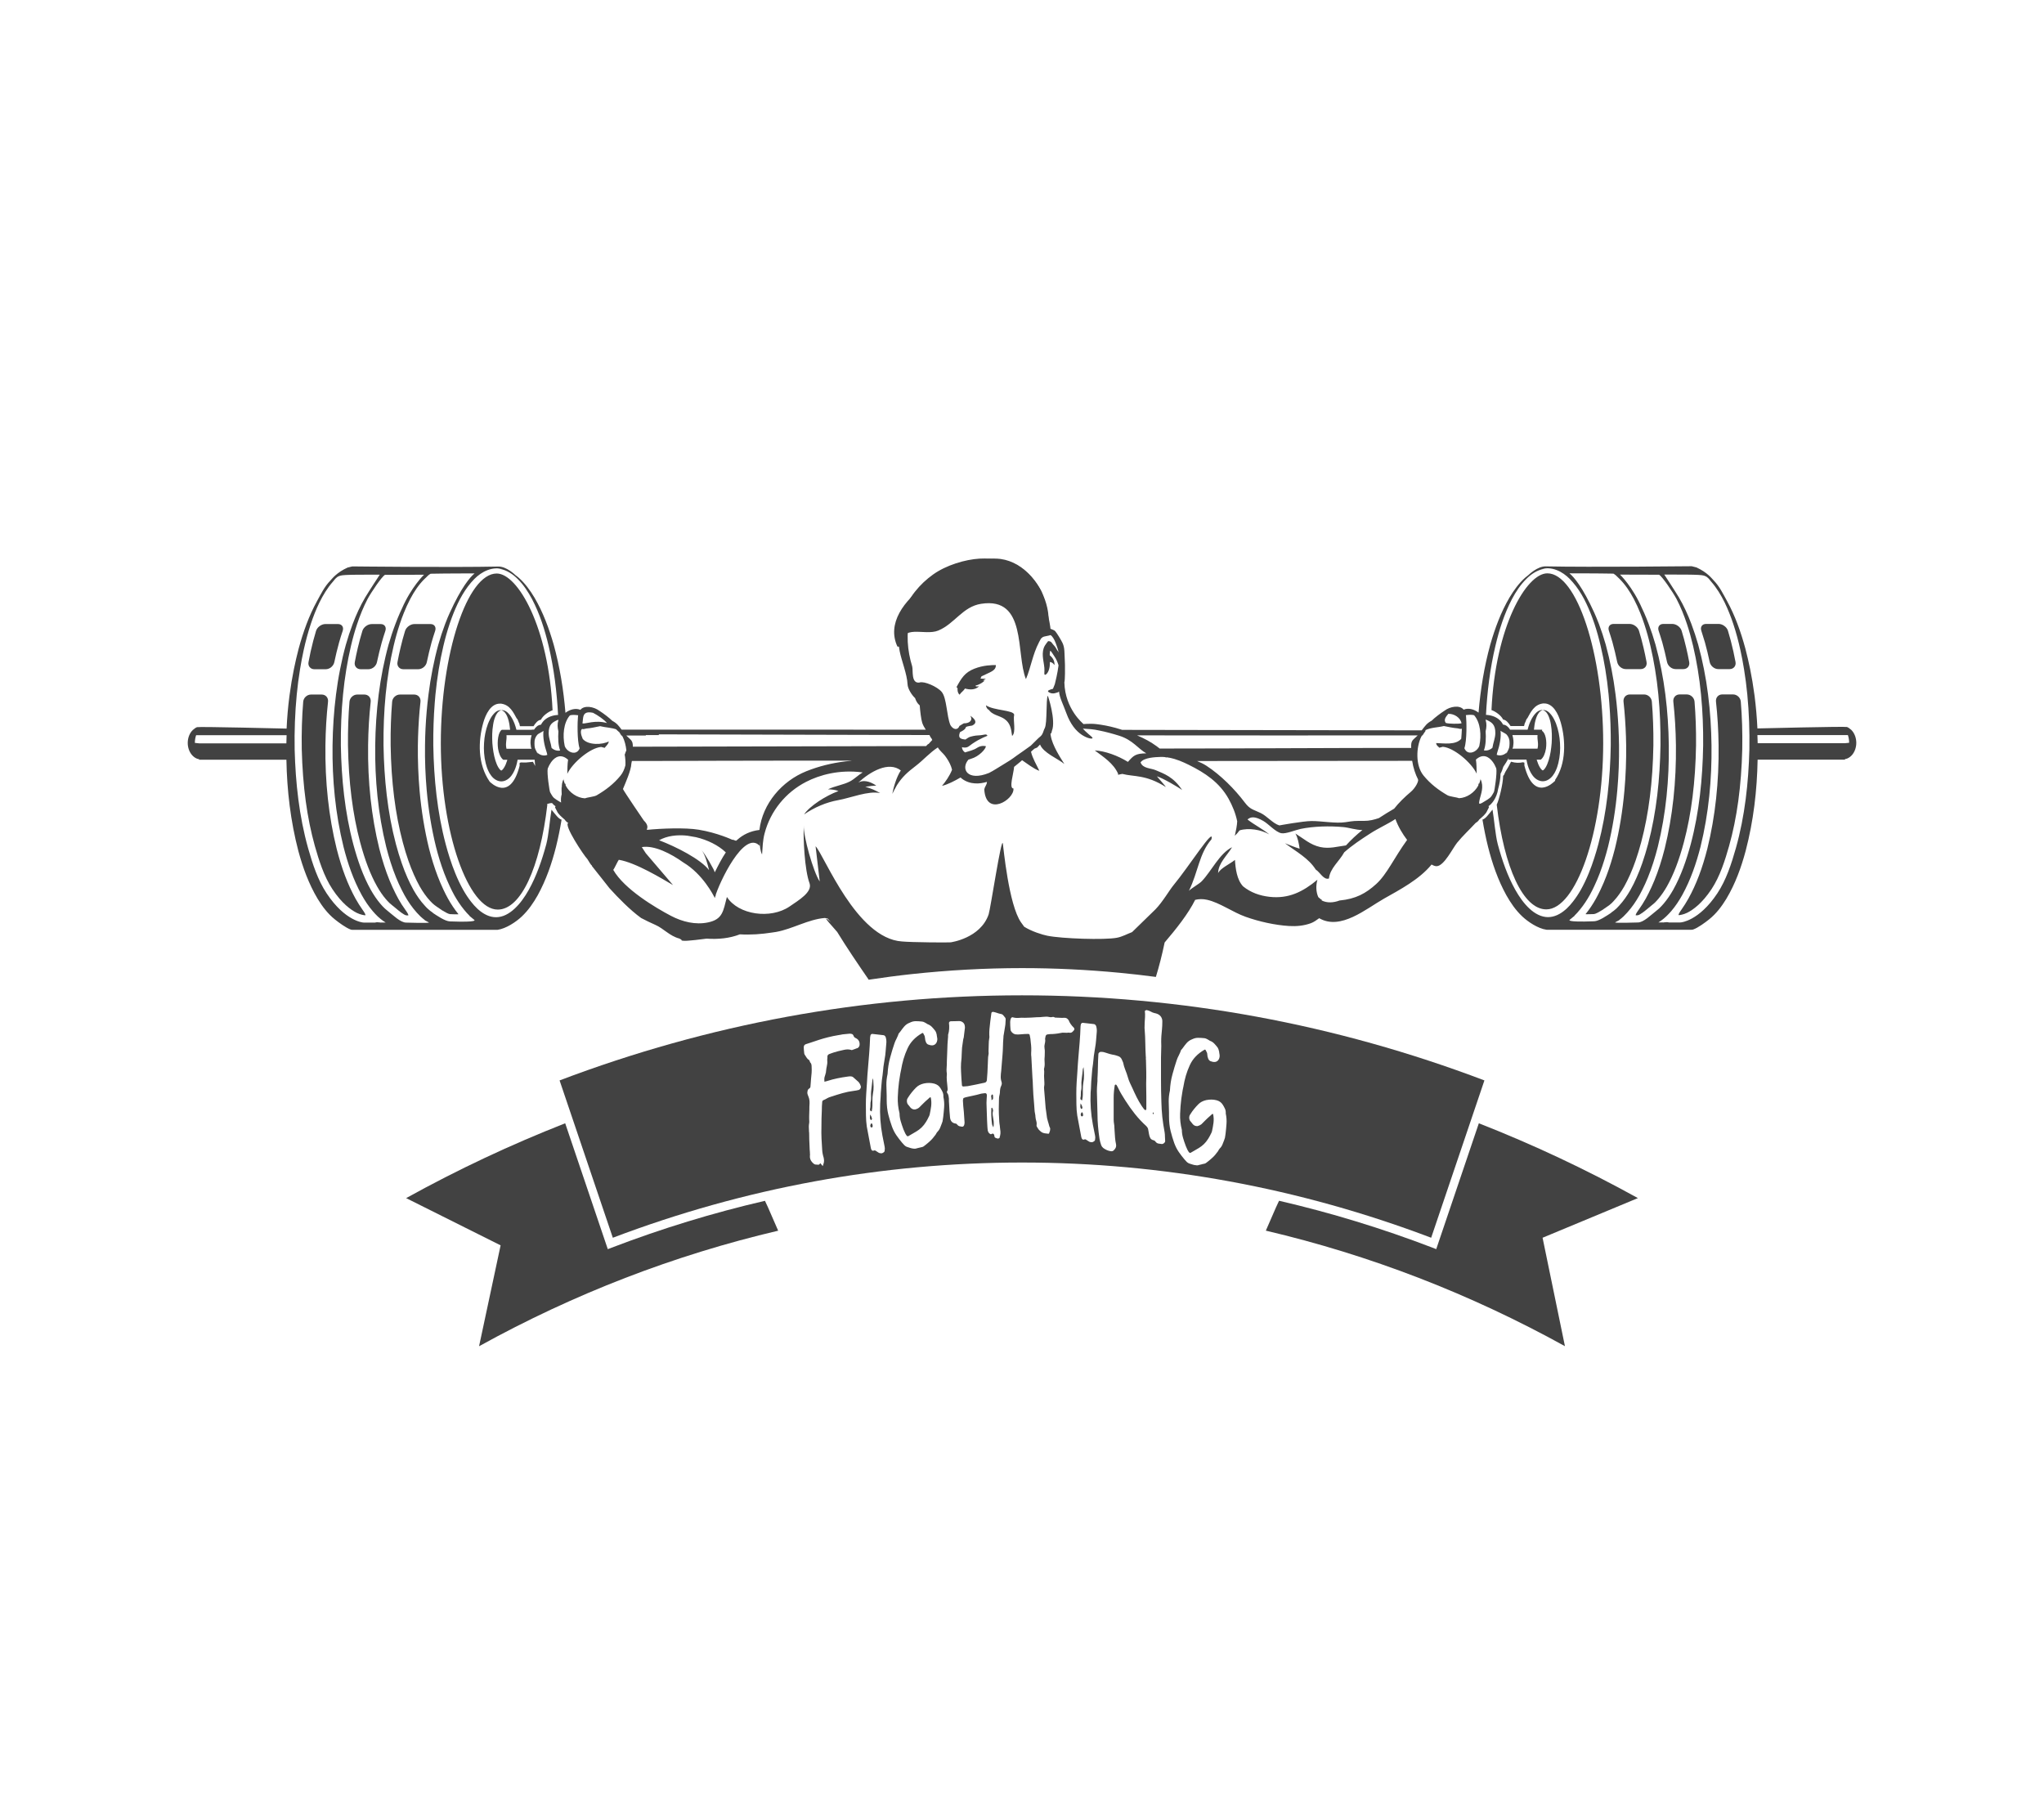<?xml version="1.0" encoding="utf-8"?>
<!-- Generator: Adobe Illustrator 16.0.0, SVG Export Plug-In . SVG Version: 6.00 Build 0)  -->
<!DOCTYPE svg PUBLIC "-//W3C//DTD SVG 1.1//EN" "http://www.w3.org/Graphics/SVG/1.1/DTD/svg11.dtd">
<svg version="1.1" id="Layer_1" xmlns="http://www.w3.org/2000/svg" xmlns:xlink="http://www.w3.org/1999/xlink" x="0px" y="0px"
	 width="126.877px" height="112.438px" viewBox="0 0 126.877 112.438" enable-background="new 0 0 126.877 112.438"
	 xml:space="preserve">
<rect fill="#FFFFFF" width="126.877" height="112.438"/>
<g>
	<path fill="#424242" d="M62.951,44.373c0.01-0.297-1.272-0.262-1.748-0.593c0.007,0.126,0.076,0.229,0.181,0.296l-0.037-0.074
		c0.201,0.385,0.675,0.399,1.001,0.625c0.379,0.263,0.414,0.626,0.477,1.055C63.087,45.464,62.875,44.704,62.951,44.373"/>
	<path fill="#424242" d="M100.914,41.533h0.93c0.243,0,0.409-0.197,0.362-0.441c-0.057-0.304-0.119-0.603-0.189-0.896
		c-0.086-0.371-0.181-0.716-0.281-1.041c-0.073-0.236-0.338-0.426-0.582-0.426h-0.992c-0.244,0-0.372,0.188-0.293,0.423
		c0.078,0.232,0.153,0.476,0.225,0.729c0.108,0.393,0.205,0.799,0.291,1.213C100.435,41.336,100.67,41.533,100.914,41.533"/>
	<path fill="#424242" d="M100.158,55.938l0.025-0.028c0.224-0.241,0.44-0.543,0.645-0.901c0.122-0.219,0.24-0.457,0.358-0.723
		c0.119-0.269,0.229-0.549,0.336-0.855c0.125-0.359,0.241-0.736,0.351-1.151c0.471-1.769,0.718-3.738,0.757-6.021
		c0.008-0.946-0.023-1.846-0.095-2.706c-0.02-0.247-0.237-0.446-0.48-0.446h-0.89c-0.243,0-0.415,0.198-0.389,0.446
		c0.021,0.183,0.041,0.367,0.055,0.554c0.062,0.717,0.1,1.441,0.109,2.151c0.01,0.941-0.025,1.891-0.109,2.823
		c-0.11,1.251-0.308,2.458-0.587,3.589c-0.158,0.618-0.33,1.173-0.529,1.696c-0.108,0.286-0.229,0.569-0.358,0.842
		c-0.104,0.219-0.197,0.402-0.29,0.571c-0.201,0.359-0.411,0.67-0.64,0.954c-0.004,0.004-0.006,0.006-0.009,0.011
		c-0.006,0.005,0.11,0.007,0.258,0.003c0.085-0.003,0.173-0.006,0.267-0.009c0.099-0.007,0.316-0.129,0.503-0.244l0.321-0.22
		c0.096-0.062,0.187-0.134,0.272-0.213C100.079,56.021,100.118,55.979,100.158,55.938"/>
	<path fill="#424242" d="M104.009,41.533h0.484c0.245,0,0.409-0.197,0.361-0.441c-0.057-0.304-0.119-0.603-0.189-0.896
		c-0.087-0.373-0.181-0.717-0.281-1.041c-0.072-0.236-0.336-0.426-0.581-0.426h-0.554c-0.242,0-0.371,0.188-0.293,0.423
		c0.079,0.232,0.154,0.474,0.229,0.729c0.108,0.395,0.206,0.8,0.293,1.213C103.529,41.336,103.764,41.533,104.009,41.533"/>
	<path fill="#424242" d="M104.523,52.278c0.47-1.768,0.717-3.738,0.755-6.021c0.009-0.946-0.023-1.846-0.093-2.706
		c-0.021-0.247-0.238-0.446-0.483-0.446h-0.445c-0.243,0-0.415,0.198-0.389,0.446c0.095,0.873,0.15,1.774,0.162,2.705
		c0.026,2.271-0.206,4.429-0.696,6.413c-0.187,0.735-0.395,1.38-0.637,1.973c-0.112,0.273-0.234,0.544-0.366,0.804
		c-0.056,0.112-0.113,0.223-0.174,0.333c-0.142,0.251-0.287,0.479-0.437,0.688c-0.144,0.2-0.228,0.35-0.171,0.349
		c0.062-0.002,0.102-0.003,0.103-0.003c0.146-0.011,0.496-0.305,0.646-0.43c0.082-0.07,0.159-0.135,0.227-0.188
		c0.056-0.042,0.11-0.086,0.164-0.135c0.074-0.07,0.154-0.154,0.242-0.258c0.188-0.222,0.373-0.487,0.547-0.794
		C103.887,54.276,104.221,53.408,104.523,52.278"/>
	<path fill="#424242" d="M106.656,41.533h0.708c0.244,0,0.41-0.197,0.365-0.441c-0.042-0.221-0.085-0.44-0.134-0.658
		c-0.103-0.463-0.213-0.886-0.335-1.279c-0.072-0.236-0.336-0.426-0.58-0.426h-0.78c-0.243,0-0.372,0.188-0.294,0.423
		c0.077,0.232,0.152,0.474,0.226,0.729c0.109,0.395,0.207,0.8,0.294,1.213C106.177,41.336,106.413,41.533,106.656,41.533"/>
	<path fill="#424242" d="M107.575,43.104h-0.67c-0.243,0-0.416,0.198-0.389,0.446c0.096,0.873,0.15,1.774,0.162,2.705
		c0.028,2.271-0.207,4.429-0.695,6.413c-0.314,1.234-0.688,2.222-1.178,3.108c-0.141,0.25-0.281,0.473-0.425,0.676
		c-0.144,0.2-0.227,0.353-0.168,0.353c0.057,0,0.299-0.04,0.519-0.149c0.367-0.184,0.928-0.589,1.508-1.465
		c0.531-0.803,0.842-1.803,1.09-2.677c0.492-1.748,0.76-3.715,0.818-6.01c0.018-1.034-0.012-2.015-0.091-2.954
		C108.037,43.304,107.819,43.104,107.575,43.104"/>
	<path fill="#424242" d="M87.343,52.136C87.343,52.136,87.343,52.136,87.343,52.136C87.29,52.069,87.323,52.111,87.343,52.136"/>
	<path fill="#424242" d="M61.259,48.542c0,0,0.001-0.003,0.001-0.005C61.204,48.561,61.229,48.553,61.259,48.542"/>
	<path fill="#424242" d="M57.102,42.371C57.175,42.358,57.091,42.315,57.102,42.371"/>
	<path fill="#424242" d="M114.968,45.363c-0.016-0.021-0.039-0.036-0.057-0.056v-0.021h-0.023c-0.071-0.066-0.15-0.124-0.239-0.16
		c-0.126-0.044-5.561,0.089-5.561,0.089c-0.032-0.683-0.091-1.354-0.176-2.019c-0.003-0.03-0.009-0.062-0.013-0.092
		c-0.07-0.526-0.156-1.049-0.262-1.571c-0.088-0.425-0.186-0.85-0.297-1.276c-0.141-0.517-0.299-1.028-0.489-1.528
		c-0.183-0.485-0.395-0.959-0.644-1.415c-0.255-0.46-0.468-0.913-0.836-1.289c-0.111-0.111-0.375-0.487-1.067-0.804
		c0.001,0-0.294-0.074-0.294-0.074s-6.244,0.068-9.055,0.009c-0.523-0.012-1.066,0.526-1.066,0.526l0.002-0.001
		c-0.074,0.055-0.145,0.11-0.213,0.171c-0.396,0.351-0.707,0.783-0.977,1.235c-0.534,0.909-0.901,1.907-1.193,2.919
		c-0.381,1.383-0.611,2.801-0.73,4.229c-0.268-0.212-0.639-0.311-0.925-0.185c-0.239-0.302-0.84-0.204-1.19,0.066
		c-0.01,0.003-0.014,0.006-0.013,0.009c-0.228,0.145-0.593,0.42-0.782,0.609c-0.312,0.167-0.402,0.325-0.62,0.601
		c-5.717-0.011-11.989-0.021-18.59-0.031c-0.022-0.007-0.044-0.015-0.067-0.021c-0.439-0.141-0.873-0.24-1.271-0.3
		c-0.099-0.017-0.197-0.028-0.291-0.039c-0.099-0.01-0.195-0.017-0.286-0.017c-0.183-0.002-0.346,0.008-0.495,0.017
		c-0.015-0.023,0,0.001-0.015-0.023c0.023,0.007-1.119-0.879-1.164-2.563c0.046-0.14,0.044-0.946,0.037-1.104
		c-0.039-0.799-0.007-1.021-0.148-1.336c-0.072-0.158-0.348-0.619-0.46-0.744c-0.063-0.07-0.203-0.099-0.291-0.146
		c0-0.163-0.319-1.884-0.604-2.402c-0.282-0.512-0.724-1.088-1.407-1.467c-0.338-0.188-0.722-0.323-1.125-0.4
		c-0.408-0.077-0.822-0.108-1.273-0.084c-0.889,0.055-2.062,0.401-2.882,0.988c-0.816,0.582-1.551,1.438-1.905,2.505
		c-0.049,0.143-0.083,0.287-0.109,0.435c-0.021,0.045-0.039,0.091-0.054,0.127c-0.169,0.414-0.088,1.241-0.003,1.684
		c0.117,0.608,0.462,1.425,0.491,2.067c0.013,0.271,0.258,0.661,0.468,0.853c0.103,0.325,0.286,0.448,0.286,0.448
		c0.026,0.339,0.083,0.857,0.155,1.081c0.05,0.152,0.131,0.293,0.221,0.429c-5.939-0.005-11.525-0.005-16.572-0.003v-0.001h-2.31
		c-0.186-0.241-0.284-0.39-0.573-0.543c-0.191-0.189-0.555-0.466-0.782-0.609c0.001-0.003-0.003-0.006-0.014-0.008
		c-0.351-0.271-0.95-0.369-1.189-0.067c-0.286-0.125-0.655-0.027-0.926,0.185c-0.118-1.428-0.35-2.847-0.729-4.229
		c-0.292-1.013-0.66-2.011-1.193-2.921c-0.27-0.451-0.582-0.884-0.977-1.234c-0.066-0.061-0.14-0.116-0.215-0.17
		c0.002,0,0.002,0,0.002,0s-0.541-0.538-1.064-0.526c-2.812,0.061-9.055-0.008-9.055-0.008l-0.295,0.072
		c-0.692,0.317-0.956,0.693-1.066,0.805c-0.368,0.377-0.582,0.829-0.836,1.289c-0.249,0.455-0.462,0.929-0.645,1.415
		c-0.189,0.5-0.35,1.012-0.489,1.527c-0.112,0.427-0.21,0.853-0.296,1.277c-0.105,0.522-0.193,1.045-0.262,1.57
		c-0.004,0.031-0.01,0.062-0.013,0.093c-0.087,0.664-0.146,1.335-0.176,2.019c0,0-5.437-0.133-5.561-0.089
		c-0.09,0.036-0.169,0.094-0.239,0.161h-0.023v0.021c-0.019,0.02-0.041,0.035-0.058,0.056c-0.173,0.206-0.256,0.478-0.256,0.741
		c0.001,0.265,0.083,0.535,0.257,0.742c0.085,0.103,0.197,0.187,0.319,0.236c0.04,0.015,0.084,0.023,0.128,0.03v0.034h5.421
		c0.034,1.902,0.257,3.808,0.741,5.663c0.278,1.026,0.643,2.042,1.203,2.978c0.283,0.465,0.619,0.915,1.072,1.277
		c0.223,0.179,0.691,0.528,0.981,0.625c0.104,0.033,0,0,0.108,0.017h8.995c0.535-0.074,1.155-0.493,1.506-0.824
		c0.415-0.392,0.728-0.852,0.994-1.324c0.524-0.953,0.873-1.97,1.134-3c0.139-0.56,0.252-1.123,0.347-1.689
		c-0.199-0.059-0.368-0.314-0.625-0.621c-0.103,0.593-0.172,1.568-0.325,2.148c-0.268,0.988-0.602,1.964-1.091,2.836
		c-0.245,0.433-0.53,0.841-0.875,1.159c-0.17,0.16-0.356,0.292-0.552,0.387c-0.19,0.094-0.41,0.144-0.594,0.144
		c-0.406,0.002-0.775-0.188-1.105-0.476c-0.02-0.019-0.041-0.036-0.062-0.056c-0.139-0.129-0.267-0.275-0.389-0.43
		c-0.177-0.227-0.34-0.472-0.484-0.729c-0.186-0.331-0.35-0.677-0.494-1.031c-0.129-0.311-0.241-0.629-0.345-0.951
		c-0.091-0.282-0.174-0.566-0.251-0.854c-0.528-1.985-0.736-4.064-0.771-6.132c-0.008-0.884,0.021-1.77,0.09-2.651
		c0.014-0.171,0.027-0.339,0.043-0.509c0.052-0.525,0.119-1.05,0.205-1.57c0.079-0.484,0.175-0.965,0.287-1.443
		c0.107-0.459,0.234-0.914,0.383-1.361c0.006-0.016,0.01-0.032,0.015-0.048c0.04-0.12,0.083-0.241,0.128-0.36
		c0.146-0.392,0.311-0.775,0.506-1.146c0.195-0.365,0.42-0.717,0.689-1.029c0.026-0.028,0.053-0.056,0.078-0.084
		c0.041-0.046,0.08-0.092,0.124-0.136c0.229-0.23,0.503-0.428,0.809-0.545c0.169-0.066,0.348-0.106,0.536-0.113
		c0.123-0.017,0.258,0.002,0.391,0.039c-0.044-0.009-0.09-0.019-0.134-0.023c-0.086-0.012-0.171-0.019-0.257-0.016
		c0.086,0.004,0.172,0.016,0.257,0.033c0.417,0.082,0.79,0.326,1.087,0.625c0.363,0.359,0.648,0.795,0.891,1.248
		c0.48,0.914,0.795,1.909,1.033,2.915c0.33,1.402,0.509,2.838,0.584,4.278c-0.146,0.006-0.299,0.032-0.444,0.084
		c-0.251,0.088-0.481,0.252-0.616,0.521c-0.179,0.013-0.322,0.136-0.43,0.307h-0.137c0,0.002,0,0.006,0.002,0.009h-0.96
		c-0.033-0.129-0.071-0.257-0.118-0.382c-0.076-0.191-0.168-0.38-0.299-0.545c-0.065-0.081-0.139-0.159-0.229-0.216
		c-0.088-0.056-0.197-0.09-0.295-0.07c0.196,0.046,0.297,0.22,0.368,0.384c0.071,0.169,0.117,0.353,0.144,0.537
		c0.017,0.096,0.027,0.193,0.037,0.292h-0.513l0.001,0.003c-0.001-0.005-0.002-0.021-0.001-0.003
		c-0.224,0.129-0.302,0.725-0.233,1.184c0.049,0.288,0.152,0.55,0.321,0.677h0.252c-0.003,0.015-0.005,0.028-0.011,0.043
		c-0.052,0.167-0.115,0.328-0.197,0.452c-0.039,0.062-0.081,0.116-0.116,0.144c-0.019,0.016-0.033,0.023-0.041,0.027
		c-0.004,0.001-0.005,0.001-0.007,0.001h-0.008c-0.002,0-0.005,0-0.006-0.002c-0.007-0.003-0.022-0.011-0.04-0.026
		c-0.035-0.027-0.078-0.082-0.117-0.144c-0.081-0.124-0.146-0.286-0.198-0.453c-0.105-0.336-0.158-0.708-0.188-1.074
		c-0.021-0.376-0.018-0.75,0.044-1.12c0.026-0.185,0.071-0.368,0.143-0.537c0.072-0.164,0.172-0.338,0.367-0.384
		c-0.097-0.02-0.206,0.015-0.293,0.07c-0.09,0.057-0.164,0.134-0.229,0.216c-0.132,0.164-0.222,0.354-0.3,0.545
		c-0.001,0.003-0.002,0.005-0.003,0.008c-0.145,0.384-0.222,0.793-0.245,1.197c-0.027,0.418,0,0.832,0.102,1.252
		c0.041,0.161,0.092,0.321,0.168,0.482c0.023,0.05,0.049,0.098,0.076,0.146c0.064,0.104,0.139,0.211,0.251,0.309
		c0.057,0.048,0.123,0.094,0.204,0.129c0.041,0.02,0.078,0.031,0.134,0.045c0.026,0.005,0.066,0.011,0.08,0.012l0.035,0.003h0.029
		h0.009l0.019-0.002l0.036-0.002c0.024-0.003,0.047-0.008,0.07-0.012c0.045-0.011,0.089-0.025,0.129-0.044
		c0.08-0.035,0.147-0.081,0.202-0.13c0.114-0.097,0.188-0.202,0.251-0.308c0.121-0.21,0.193-0.419,0.244-0.629
		c0.018-0.072,0.031-0.143,0.044-0.215h1.058c0.011,0.13,0.021,0.259,0.033,0.389c-0.049-0.086-0.093-0.172-0.138-0.26
		c-0.56,0.045-0.31,0.051-0.742,0.038c-0.03,0.007-0.059,0.016-0.084,0.025c0.001,0.047,0.001,0.091-0.004,0.134
		c0.005,0.012,0.007,0.027,0.004,0.043c-0.591,2.319-1.843,1.003-1.858,0.994c-0.762-1.095-0.718-2.544-0.402-3.657
		c0.148-0.519,0.471-1.219,1.073-1.188c0.054,0.003,0.002-0.011,0.054,0.003c0.543,0.081,0.746,0.555,0.949,0.914
		c0.026,0.021,0.049,0.047,0.062,0.083c0.02,0.048,0.04,0.102,0.062,0.155c0,0,0,0,0,0.001c0.017,0.033,0.032,0.065,0.046,0.097
		c0.01,0.021,0.01,0.04,0.008,0.06c0.01,0.03,0.021,0.062,0.029,0.088h0.838c0.106-0.175,0.275-0.389,0.458-0.4
		c0.135-0.269,0.472-0.502,0.724-0.591c-0.24-5.174-2.164-8.488-3.467-8.488c-1.828,0-3.469,4.968-3.469,10.537
		c0,5.571,1.707,10.324,3.533,10.324c1.438,0,2.622-2.596,3.078-6.5c-0.006-0.014-0.012-0.029-0.02-0.043
		c0.1-0.045,0.206-0.068,0.312-0.07c0.082,0.099,0.165,0.169,0.227,0.207c-0.09,0.037,0,0.118,0.081,0.3
		c0.085,0.192,0.3,0.365,0.483,0.526c0.056,0.086,0.127,0.156,0.217,0.204c-0.296,0.117,0.945,1.991,1.19,2.247
		c0.286,0.479,0.245,0.347,0.286,0.406c-0.006,0.004-0.008,0.01-0.012,0.013c0.127,0.162,0.254,0.321,0.381,0.482
		c0.047,0.06,0.095,0.118,0.143,0.179c0.085,0.108,0.17,0.217,0.256,0.325c0.065,0.082,0.131,0.165,0.196,0.248
		c0.039,0.05,0.078,0.1,0.118,0.15c0.299,0.331,0.609,0.654,0.93,0.964c0.332,0.32,0.665,0.616,1.032,0.884
		c0.298,0.157,0.597,0.301,0.887,0.428c0.516,0.228,0.882,0.687,1.481,0.846c0.312,0.143-0.016,0.116,0.312,0.143
		c0.177,0.015,1.213-0.105,1.385-0.135c0.715,0.05,1.424-0.016,2.068-0.267c0.671,0.04,1.342-0.01,2.012-0.114
		c0.031-0.004,0.062-0.009,0.094-0.014c0.048-0.009,0.098-0.015,0.146-0.022c1.011-0.18,1.989-0.781,3.015-0.865
		c0.059,0.006,0.117,0.017,0.176,0.029c0.217,0.231-0.01,0.01,0.217,0.231c-0.841-0.712,0.332,0.532,0.379,0.606
		c0.611,0.997,1.27,1.965,1.932,2.928c0.008,0.013,0.014,0.027,0.02,0.039c0.888-0.135,1.779-0.253,2.674-0.35
		c2.268-0.244,4.553-0.372,6.849-0.372c2.031,0,4.054,0.099,6.064,0.291c0.749,0.072,1.498,0.157,2.244,0.256
		c0.202-0.659,0.383-1.366,0.544-2.138c0.719-0.844,1.461-1.774,1.895-2.646c0.228-0.055,0.472-0.064,0.741-0.003
		c0.779,0.173,1.587,0.77,2.386,1.054c0.834,0.297,1.826,0.52,2.705,0.573c0.457,0.027,0.903-0.015,1.336-0.169
		c0.189-0.067,0.363-0.193,0.531-0.316c1.332,0.778,2.917-0.591,4.037-1.223c0.954-0.54,2.178-1.177,2.938-2.109
		c0.119,0.069,0.227,0.108,0.317,0.104c0.466-0.019,0.996-1.122,1.271-1.46c0.354-0.436,0.777-0.822,1.154-1.232
		c0.092-0.047,0.163-0.118,0.217-0.204c0.185-0.16,0.4-0.332,0.485-0.526c0.079-0.182,0.17-0.262,0.081-0.299
		c0.18-0.109,0.52-0.478,0.609-1.083c0.082-0.29,0.145-0.636,0.148-0.946c0.066-0.103,0.122-0.257,0.17-0.422
		c0.124-0.179,0.241-0.366,0.344-0.561c-0.01,0.04-0.02,0.08-0.031,0.118h1.124c0.012,0.072,0.026,0.144,0.044,0.216
		c0.051,0.209,0.123,0.418,0.244,0.628c0.062,0.104,0.137,0.21,0.249,0.308c0.057,0.049,0.123,0.096,0.204,0.131
		c0.039,0.017,0.084,0.032,0.129,0.043c0.023,0.004,0.047,0.009,0.07,0.011l0.035,0.003l0.019,0.001l0.008,0.001h0.03l0.036-0.003
		c0.014-0.001,0.055-0.007,0.079-0.012c0.057-0.013,0.094-0.025,0.135-0.044c0.08-0.035,0.147-0.082,0.203-0.131
		c0.113-0.098,0.187-0.203,0.25-0.307c0.028-0.049,0.053-0.099,0.076-0.146c0.077-0.161,0.129-0.322,0.168-0.482
		c0.103-0.42,0.13-0.834,0.103-1.253c-0.023-0.405-0.101-0.813-0.244-1.197c-0.002-0.003-0.002-0.006-0.003-0.008
		c-0.078-0.191-0.168-0.38-0.3-0.546c-0.066-0.081-0.14-0.158-0.229-0.215c-0.088-0.057-0.197-0.09-0.294-0.07
		c0.196,0.045,0.295,0.219,0.367,0.384c0.07,0.17,0.116,0.352,0.144,0.537c0.062,0.369,0.064,0.744,0.043,1.12
		c-0.03,0.365-0.082,0.738-0.189,1.074c-0.052,0.166-0.117,0.329-0.196,0.454c-0.039,0.061-0.083,0.114-0.117,0.143
		c-0.018,0.016-0.033,0.024-0.041,0.026c0,0-0.003,0.002-0.005,0.002l-0.008,0.001c-0.002-0.001-0.003,0-0.008-0.003
		c-0.008-0.002-0.021-0.011-0.04-0.026c-0.036-0.026-0.079-0.082-0.117-0.143c-0.081-0.124-0.146-0.288-0.198-0.454
		c-0.004-0.014-0.006-0.027-0.011-0.042h0.254c0.167-0.127,0.272-0.388,0.32-0.677c0.069-0.459-0.019-0.98-0.244-1.109
		c0.003-0.025,0.006-0.05,0.011-0.075c-0.002,0.012-0.001,0.006,0,0h-0.512c0.008-0.099,0.02-0.195,0.036-0.292
		c0.027-0.186,0.073-0.367,0.143-0.537c0.073-0.164,0.173-0.338,0.369-0.383c-0.097-0.02-0.206,0.015-0.294,0.07
		c-0.09,0.057-0.163,0.135-0.229,0.216c-0.133,0.165-0.222,0.354-0.3,0.545c-0.048,0.125-0.085,0.253-0.117,0.381h-1.089
		c-0.107-0.175-0.255-0.302-0.437-0.314c-0.134-0.268-0.364-0.432-0.615-0.521c-0.146-0.051-0.298-0.078-0.444-0.084
		c0.073-1.439,0.252-2.875,0.584-4.277c0.237-1.006,0.553-2.002,1.032-2.916c0.241-0.453,0.527-0.888,0.892-1.247
		c0.297-0.3,0.67-0.544,1.087-0.626c0.083-0.018,0.17-0.03,0.257-0.033c-0.087-0.004-0.172,0.005-0.257,0.015
		c-0.044,0.007-0.09,0.015-0.134,0.024c0.132-0.037,0.267-0.056,0.391-0.039c0.188,0.005,0.367,0.046,0.536,0.112
		c0.306,0.117,0.579,0.315,0.808,0.547c0.044,0.042,0.084,0.089,0.123,0.134c0.027,0.029,0.053,0.057,0.078,0.086
		c0.271,0.311,0.496,0.662,0.691,1.027c0.193,0.371,0.359,0.755,0.506,1.147c0.045,0.119,0.086,0.238,0.127,0.359
		c0.006,0.016,0.01,0.032,0.016,0.048c0.148,0.447,0.274,0.903,0.381,1.362c0.114,0.478,0.208,0.958,0.288,1.442
		c0.086,0.521,0.153,1.045,0.205,1.571c0.017,0.169,0.03,0.338,0.043,0.509c0.069,0.882,0.098,1.768,0.091,2.65
		c-0.035,2.068-0.243,4.146-0.771,6.133c-0.077,0.287-0.16,0.571-0.252,0.854c-0.104,0.322-0.215,0.641-0.344,0.95
		c-0.145,0.356-0.309,0.702-0.494,1.032c-0.146,0.257-0.309,0.503-0.486,0.728c-0.121,0.155-0.249,0.302-0.389,0.432
		c-0.02,0.019-0.041,0.035-0.061,0.054c-0.33,0.289-0.699,0.478-1.105,0.477c-0.185,0-0.403-0.051-0.594-0.145
		c-0.196-0.093-0.382-0.226-0.553-0.386c-0.343-0.318-0.629-0.726-0.874-1.159c-0.489-0.871-0.825-1.847-1.091-2.836
		c-0.153-0.579-0.223-1.557-0.326-2.148c-0.256,0.307-0.426,0.562-0.624,0.621c0.095,0.566,0.208,1.131,0.347,1.689
		c0.261,1.03,0.608,2.048,1.133,3c0.266,0.472,0.578,0.933,0.994,1.324c0.352,0.331,0.971,0.75,1.506,0.824h8.996
		c0.108-0.018,0.005,0.017,0.108-0.018c0.29-0.097,0.758-0.444,0.982-0.624c0.451-0.361,0.788-0.812,1.071-1.276
		c0.561-0.938,0.925-1.952,1.201-2.979c0.486-1.854,0.709-3.76,0.742-5.662h5.422v-0.034c0.043-0.007,0.086-0.016,0.128-0.03
		c0.122-0.05,0.234-0.133,0.319-0.235c0.172-0.208,0.256-0.479,0.256-0.743C115.225,45.84,115.14,45.569,114.968,45.363
		 M17.776,46.141h-5.418l-0.262-0.028c0-0.162,0.025-0.324,0.078-0.478h5.616C17.781,45.934,17.776,46.045,17.776,46.141
		 M23.638,57.264c0.004,0.001,0.008,0.002,0.011,0.002h-0.054C23.608,57.266,23.623,57.265,23.638,57.264
		c-0.151-0.017-0.295-0.029-0.345,0.002H22.59c-0.052-0.003-0.001-0.004-0.052-0.003c0.01,0.001-1.112-0.069-2.264-1.812
		c-0.55-0.83-0.87-1.82-1.15-2.804c-0.555-1.978-0.78-4.054-0.834-6.123c-0.02-1.138,0.02-2.279,0.13-3.413
		c0.051-0.525,0.118-1.05,0.204-1.57c0.066-0.4,0.14-0.801,0.228-1.197c0.12-0.541,0.263-1.081,0.438-1.607
		c0.151-0.455,0.325-0.901,0.535-1.332c0.228-0.462,0.494-0.907,0.834-1.292c0.139-0.159,0.124-0.179,0.292-0.307
		c0.233-0.123,0.242-0.136,2.623-0.136c0,0-0.667,1.013-0.911,1.424c-0.308,0.522-0.559,1.076-0.773,1.643
		c-0.158,0.419-0.297,0.847-0.42,1.277c-0.14,0.505-0.259,1.014-0.359,1.527c-0.104,0.52-0.188,1.044-0.254,1.57
		c-0.134,1.047-0.201,2.104-0.215,3.157c-0.026,2.113,0.172,4.232,0.682,6.298c0.262,1.03,0.609,2.049,1.135,3
		c0.195,0.347,0.415,0.686,0.684,0.996c0.098,0.114,0.199,0.223,0.309,0.328c0.054,0.049,0.107,0.097,0.164,0.143
		c0.1,0.083,0.207,0.16,0.321,0.229C23.824,57.262,23.726,57.263,23.638,57.264 M25.212,57.268c-0.354,0.003-0.829-0.48-1.125-0.706
		c-0.065-0.051-0.131-0.104-0.193-0.163c-0.098-0.09-0.191-0.19-0.279-0.295c-0.223-0.261-0.419-0.555-0.595-0.863
		c-0.489-0.872-0.824-1.848-1.09-2.837c-0.528-1.985-0.736-4.064-0.772-6.132c-0.008-1.055,0.031-2.11,0.135-3.16
		c0.051-0.525,0.119-1.05,0.205-1.57c0.08-0.484,0.174-0.965,0.286-1.443c0.107-0.459,0.233-0.914,0.383-1.361
		c0.177-0.535,0.388-1.056,0.648-1.554c0.221-0.413,0.877-1.388,1.08-1.502c0.662,0,2.036-0.008,2.425-0.008
		c0,0-0.783,0.745-1.378,2.114c-0.04,0.093-0.085,0.185-0.127,0.276c-0.099,0.222-0.188,0.446-0.272,0.673
		c-0.16,0.419-0.3,0.847-0.424,1.277c-0.139,0.505-0.258,1.014-0.36,1.527c-0.103,0.52-0.186,1.044-0.254,1.57
		c-0.133,1.047-0.2,2.104-0.215,3.157c-0.024,2.113,0.174,4.232,0.683,6.298c0.164,0.646,0.363,1.287,0.617,1.911
		c0.105,0.26,0.225,0.519,0.352,0.771c0.053,0.106,0.108,0.213,0.166,0.317c0.215,0.383,0.465,0.755,0.771,1.092
		c0.071,0.078,0.145,0.157,0.224,0.232c0.082,0.078,0.172,0.151,0.266,0.222c-0.004,0.002-0.007,0.005-0.01,0.007
		c0.003,0.002,0.273,0.145,0.275,0.146C26.562,57.312,25.212,57.268,25.212,57.268 M27.92,38.034
		c-0.044,0.097-0.087,0.194-0.129,0.293c-0.056,0.135-0.11,0.271-0.162,0.409c-0.158,0.419-0.298,0.847-0.421,1.277
		c-0.139,0.505-0.258,1.014-0.358,1.527c-0.103,0.52-0.186,1.044-0.252,1.57c-0.044,0.346-0.082,0.693-0.112,1.041
		c-0.061,0.705-0.097,1.411-0.104,2.116c-0.013,0.927,0.023,1.854,0.104,2.778c0.105,1.183,0.291,2.359,0.577,3.52
		c0.14,0.555,0.308,1.105,0.513,1.644c0.104,0.273,0.219,0.543,0.345,0.81c0.087,0.184,0.177,0.366,0.276,0.547
		c0.174,0.307,0.369,0.606,0.597,0.888c0.116,0.145,0.239,0.283,0.376,0.415c-0.023-0.011-0.026-0.008,0.004,0.021
		c0.002,0.002,0.016,0.007,0.035,0.016c0.012,0.01,0.024,0.02,0.035,0.031c0.061,0.055,0.126,0.108,0.192,0.159
		c-0.012-0.004,0.36,0.169-1.516,0.097c-0.298-0.013-0.794-0.356-1.056-0.529c0.003-0.003,0.005-0.004,0.008-0.006
		c-0.115-0.076-0.225-0.162-0.33-0.26c-0.059-0.054-0.112-0.113-0.167-0.173c-0.269-0.287-0.503-0.626-0.708-0.985
		c-0.137-0.246-0.262-0.503-0.379-0.764c-0.127-0.289-0.244-0.587-0.348-0.889c-0.136-0.39-0.256-0.785-0.363-1.185
		c-0.526-1.985-0.735-4.064-0.771-6.132c-0.009-1.055,0.031-2.11,0.133-3.16c0.053-0.525,0.12-1.05,0.206-1.57
		c0.08-0.484,0.173-0.965,0.287-1.443c0.107-0.459,0.234-0.914,0.383-1.361c0.04-0.118,0.08-0.236,0.123-0.354
		c0.041-0.111,0.083-0.222,0.127-0.33c0.118-0.297,0.25-0.588,0.398-0.87c0.24-0.454,0.526-0.89,0.891-1.249
		c0.006-0.006,0.014-0.012,0.021-0.019c0.023-0.022,0.047-0.045,0.071-0.067c0.135-0.125,0.125-0.143,0.284-0.234
		c0.898-0.02,2.728-0.02,2.728-0.02C29.182,35.819,28.639,36.453,27.92,38.034 M32.942,46.251c0.035,0.194-0.024,0.046,0.053,0.228
		h-1.556c-0.08-0.338,0.028-0.521,0-0.844h1.56C32.934,45.855,32.913,46.088,32.942,46.251 M95.439,45.627
		c-0.028,0.323,0.08,0.506,0,0.843h-1.558c0.078-0.182,0.02-0.031,0.055-0.227c0.028-0.163,0.009-0.395-0.057-0.616H95.439z
		 M91.001,44.449c-0.003-0.021-0.009-0.039-0.012-0.059c0.189-0.022,0.363-0.036,0.513,0.006c0.405,0.464,0.458,1.257,0.327,1.883
		c-0.002-0.021-0.003-0.018-0.005,0.018v0.001c0,0.005-0.002,0.009-0.002,0.013c-0.099,0.259-0.437,0.496-0.713,0.373
		c-0.103-0.046-0.165-0.134-0.21-0.239C91.064,45.96,91.035,44.761,91.001,44.449 M89.903,44.309
		c0.366-0.012,0.76,0.245,0.818,0.588c-0.192,0.042-0.763,0.039-0.974-0.021C89.591,44.678,89.757,44.48,89.903,44.309
		 M88.003,45.647c-0.309,0.31-0.433,0.292-0.406,0.779c-4.435-0.006-10.626,0.038-15.612,0.038c-0.077-0.06-0.156-0.121-0.203-0.155
		c-0.007-0.004-0.019-0.012-0.041-0.027c-0.298-0.222-0.698-0.438-1.159-0.636C76.751,45.653,82.619,45.653,88.003,45.647
		 M40.089,45.656v-0.029h0.805v-0.044c5.111,0.017,10.776,0.031,16.799,0.043c0.002,0,0.002,0.001,0.002,0.001
		c0.038,0.087,0.086,0.172,0.141,0.235c0.012,0.023,0.021,0.047,0.031,0.07c-0.477,0.537-0.059,0.029-0.383,0.378L39.282,46.35
		c0.006-0.396-0.119-0.405-0.406-0.694C39.275,45.655,39.684,45.656,40.089,45.656 M43.554,52.782
		c0.222,0.264,0.371,0.884,0.461,1.231c-0.518-0.679-2.053-1.458-3.102-1.856c0.482-0.274,1.107-0.354,1.746-0.285
		c0.064,0.012,0.13,0.021,0.195,0.034c0.115,0.021,0.232,0.039,0.347,0.06c0.714,0.167,1.394,0.503,1.853,0.944
		c-0.24,0.356-0.454,0.771-0.684,1.233C44.356,54.034,43.774,53.004,43.554,52.782 M44.364,54.136
		c-0.009-0.016-0.018-0.031-0.028-0.047C44.324,54.035,44.35,54.098,44.364,54.136 M43.377,51.503
		c-0.853-0.142-2.368-0.078-3.218,0.009c-0.039-0.06,0.178-0.219-0.203-0.591c0,0-1.212-1.774-1.288-1.945
		c0.151-0.366,0.508-1.156,0.523-1.583c0.011-0.053,0.023-0.104,0.032-0.156c0.285,0,0.576,0,0.865,0c0,0,8.256-0.031,12.814-0.02
		c-0.104,0.008-0.208,0.02-0.311,0.032c-0.044,0.005-0.088,0.009-0.131,0.014c-0.82,0.1-1.644,0.302-2.412,0.611
		c-1.508,0.606-2.711,1.999-2.908,3.643c-0.571,0.067-1.017,0.291-1.373,0.61c-0.027,0.021-0.053,0.041-0.078,0.062
		c-0.254-0.071,0.011-0.032-0.254-0.071C45.437,52.118,44.523,51.692,43.377,51.503 M40.127,51.503
		c-0.005-0.001-0.007-0.003-0.012-0.004C40.121,51.49,40.124,51.487,40.127,51.503 M36.81,44.245
		c0.295,0.152,0.686,0.416,0.865,0.635c-0.735-0.205-1.326,0.066-1.52,0.025C36.216,44.561,36.11,44.095,36.81,44.245
		 M35.376,44.404c0.148-0.043,0.322-0.028,0.513-0.006c-0.003,0.021-0.009,0.037-0.011,0.059c-0.034,0.312-0.065,1.512,0.1,1.995
		c-0.043,0.105-0.104,0.194-0.209,0.239c-0.276,0.123-0.615-0.114-0.712-0.373c0-0.004-0.002-0.008-0.003-0.013
		c0,0,0.001,0,0.001-0.001c-0.002-0.035-0.004-0.039-0.005-0.018C34.919,45.661,34.972,44.868,35.376,44.404 M34.217,44.946
		c0.106-0.125,0.257-0.195,0.437-0.273c0.002,0.016,0.002,0.032,0.002,0.049c-0.065,0.217-0.051,0.446,0.006,0.675
		c-0.029,0.413-0.012,0.878,0.107,1.188c-0.178,0.043-0.391-0.028-0.532-0.162c0-0.006-0.002-0.013-0.003-0.019
		c-0.036-0.271-0.171-0.572-0.176-0.882C34.056,45.241,34.114,45.068,34.217,44.946 M33.349,46.707
		c0.011,0.033,0.022,0.074,0.034,0.121c-0.032-0.07-0.063-0.143-0.093-0.214c-0.007-0.011-0.012-0.014-0.009-0.001
		c-0.101-0.215-0.097-0.226-0.105-0.474c-0.009-0.235,0.062-0.387,0.157-0.505c0.067-0.103,0.314-0.189,0.402-0.267
		c-0.047,0.405,0.052,0.903,0.21,1.365c0.008,0.042,0.018,0.084,0.028,0.124C33.779,46.945,33.501,46.878,33.349,46.707
		 M37.038,49.367c-0.155,0.09-0.588,0.125-0.723,0.187c-0.485-0.021-0.968-0.348-1.201-0.792c-0.006-0.046-0.015-0.092-0.018-0.138
		c-0.01,0.015-0.018,0.032-0.025,0.048c-0.043-0.099-0.077-0.198-0.093-0.305c0.001,0.088-0.004,0.052-0.006,0.013
		c-0.082,0.171-0.105,0.347-0.097,0.513c-0.006-0.021-0.012-0.043-0.014-0.065c-0.006,0.174-0.003,0.329,0.006,0.475
		c-0.05,0.155-0.058,0.331-0.039,0.513c-0.07-0.041-0.16-0.096-0.275-0.167c-0.254-0.159-0.276-0.253-0.407-0.477
		c-0.035-0.064-0.206-1.178-0.147-1.465c0.053-0.14,0.125-0.276,0.21-0.396c0.253-0.353,0.628-0.538,1.054-0.152
		c-0.044,0.277-0.041,0.574-0.049,0.871c0.336-0.7,1.426-1.612,2.102-1.665l0.22,0.056c-0.001-0.027,0.258-0.249,0.25-0.398
		c-0.386,0.206-1.259,0.253-1.612-0.154c-0.117-0.258-0.172-0.538-0.039-0.623c0.08,0.021,0.08,0.021,0.26-0.025
		c0.29-0.022,0.568-0.089,0.857-0.146c0.316,0.084,0.72,0.086,1.045,0.213h-0.045c0.041,0.028,0.081,0.062,0.118,0.102
		c0.024,0.015,0.045,0.035,0.067,0.054c0.01,0.014,0.018,0.028,0.027,0.041c0.037,0.058,0.076,0.113,0.108,0.173h0.03
		c0.019,0.025,0.035,0.05,0.05,0.077c0.117,0.233,0.196,0.531,0.229,0.846c-0.014,0.036-0.03,0.071-0.049,0.106
		c-0.013,0.055-0.032,0.104-0.055,0.153c0.04,0.211,0.054,0.439,0.044,0.664c-0.061,0.242-0.159,0.466-0.306,0.644
		C38.089,48.669,37.597,49.039,37.038,49.367 M87.343,52.136c-0.814,1.123-1.248,2.129-1.917,2.737
		c-0.644,0.584-1.269,0.927-2.276,1.023c-0.371,0.14-0.775,0.169-1.115-0.006l-0.028-0.049l0.054,0.052
		c0.004-0.041-0.014-0.06-0.054-0.055l-0.002-0.004c-0.055-0.053-0.113-0.102-0.174-0.147c-0.147-0.327-0.155-0.724-0.055-1.08
		c-0.904,0.751-1.786,1.194-2.972,1.061c-0.602-0.068-1.165-0.261-1.645-0.652c-0.387-0.418-0.467-1.102-0.502-1.64
		c-0.285,0.239-0.92,0.523-1.045,0.824c0.008-0.622,0.566-1.102,0.867-1.612c-0.779,0.386-1.276,1.477-1.88,2.11
		c-0.161,0.17-0.645,0.433-0.8,0.599C74.385,54.1,74.424,53,75.198,52.1c0.217-0.864-1.402,1.699-2.349,2.838
		c-0.263,0.316-0.679,1.05-1.13,1.51l-1.449,1.411c-0.305,0.113-0.591,0.282-0.942,0.35c-0.766,0.146-3.417,0.057-4.319-0.126
		c-0.311-0.062-0.97-0.266-1.435-0.559c-0.065-0.086-0.132-0.174-0.191-0.264c-0.771-1.085-1.1-4.705-1.134-4.899
		c-0.084-0.476-0.766,4.059-0.881,4.397c-0.513,1.493-2.359,1.735-2.359,1.735c-0.136,0.019-2.45,0.002-3.021-0.054
		c-2.835-0.187-4.815-5.339-5.363-5.911l0.258,2.188c-0.402-0.595-1.022-2.821-0.993-3.48c-0.034,0.786,0.045,2.751,0.367,3.611
		c0.163,0.532-0.669,1.026-1.247,1.422c-1.176,0.802-3.18,0.521-3.889-0.593c-0.229,0.87-0.252,1.391-1.176,1.581
		c-0.768,0.161-1.583-0.034-2.297-0.409c-0.954-0.501-2.894-1.652-3.581-2.852c0.046-0.036,0.298-0.586,0.345-0.626
		c1.048,0.169,2.699,1.182,3.365,1.57l-1.688-1.975c-0.079-0.125-0.162-0.253-0.25-0.384c0.779-0.129,1.822,0.412,2.581,0.957
		c1.198,0.712,1.874,2.041,1.945,2.195c0.002,0.002,0.004,0.007,0.005,0.011c-0.001-0.002-0.001-0.004-0.001-0.006
		c0,0.002,0.001,0.004,0.001,0.004v0.002c0.005,0.009,0.004,0.007,0-0.001l0.033-0.103c-0.004,0.007-0.009,0.016-0.014,0.024
		c0.236-0.838,1.806-4.186,2.766-3.161c-0.006-0.096-0.004-0.197,0-0.298c0.004,0.319,0.043,0.627,0.149,0.834
		c0.032-0.443,0.042-0.87,0.154-1.298c0.365-1.405,1.317-2.559,2.576-3.207c0.833-0.43,2.065-0.782,3.515-0.588
		c-0.275,0.162-0.515,0.413-0.781,0.554c-0.416,0.221-0.932,0.28-1.373,0.495c0.231,0.007,0.459,0.029,0.651,0.107
		c-0.801,0.296-1.787,0.93-2.136,1.453c0.636-0.439,1.385-0.759,2.129-0.89c0.754-0.134,1.855-0.594,2.595-0.436
		c-0.245-0.147-0.583-0.302-0.923-0.391c0.261-0.043,0.495-0.067,0.682-0.075c-0.46-0.312-0.848-0.342-1.115-0.188
		c0.758-0.69,1.885-1.338,2.639-0.752c-0.279,0.414-0.466,1.106-0.529,1.454c0.09-0.174,0.182-0.354,0.283-0.533l0,0
		c0.33-0.523,0.666-0.815,1.168-1.2c0.479-0.366,0.869-0.823,1.375-1.15c0.098,0.182,0.332,0.369,0.439,0.511
		c0.162,0.215,0.291,0.428,0.387,0.684c0.021,0.059,0.039,0.126,0.057,0.191c-0.143,0.37-0.41,0.751-0.625,1.001
		c0.362-0.086,0.783-0.307,1.152-0.521c0.029,0.026,0.059,0.055,0.091,0.079c0.239,0.183,0.535,0.274,0.804,0.288
		c0.27,0.017,0.518-0.028,0.74-0.093c0.07-0.021,0.033-0.005,0,0.005c0.003,0.176-0.117,0.256-0.155,0.439
		c-0.005,0.022,0,0-0.007,0.024c0.106,1.728,1.85,0.644,1.812-0.037c0.003,0.004,0.005,0.001,0.002-0.019
		c-0.017-0.034-0.015-0.019-0.01-0.002c-0.287-0.015,0.025-0.961,0.047-1.343c0.135-0.105,0.266-0.212,0.391-0.319l0.105-0.094
		c0.295,0.2,0.724,0.537,1.072,0.659c-0.183-0.396-0.417-0.758-0.518-1.185c0.026-0.023,0.051-0.05,0.078-0.073
		c0.044-0.04,0.086-0.077,0.131-0.115c0.055-0.027,0.115-0.05,0.172-0.073c0.061-0.061,0.119-0.123,0.179-0.187
		c0.205,0.522,1.113,0.879,1.511,1.209c-0.241-0.375-0.75-1.156-0.845-1.756c-0.003,0.011-0.003,0.017-0.003,0.01
		c0,0,0.002-0.006,0.003-0.012c-0.005-0.037-0.015-0.077-0.018-0.113c0.02-0.02,0.039-0.04,0.059-0.06
		c0.017-0.065,0.03-0.126,0.03-0.127c0.265-0.64-0.248-2.209-0.26-2.183c-0.113,0.26-0.025,1.671-0.18,2.008
		c-0.066,0.15-0.008-0.018-0.066,0.15c-0.072,0.211-0.094,0.295-0.334,0.48l-0.469,0.463c-0.127,0.1-0.883,0.624-0.883,0.624
		c-0.271,0.207-0.541,0.382-0.855,0.565c-0.247,0.142-0.551,0.354-0.855,0.506c-1.345,0.543-1.77-0.252-1.282-0.823
		c0.059-0.019,0.109-0.041,0.173-0.058c0.489-0.14,0.912-0.606,0.912-0.778c0,0-0.267-0.084-0.551,0.104
		c-0.228,0.151-0.492,0.198-0.745,0.281c-0.119-0.079-0.19-0.213-0.188-0.327c0.025,0.005,0.047,0.014,0.074,0.018
		c0.288,0.042,0.359-0.085,0.557-0.221c0.513-0.354,0.95-0.499,0.95-0.499c-0.058-0.164-0.209-0.037-0.571-0.027
		c-0.099,0.003-0.203,0.016-0.317,0.04c-0.056,0.013-0.112,0.025-0.172,0.043c-0.128,0.039-0.212,0.116-0.308,0.175
		c-0.219-0.036-0.49-0.032-0.34-0.453c0.113-0.061,0.231-0.124,0.301-0.195c0.039-0.042,0.061-0.086,0.076-0.13
		c0.09-0.064,0.52-0.101,0.386-0.094c0.508-0.234-0.135-0.61-0.122-0.608c0.195,0.299-0.08,0.484-0.396,0.471
		c-0.08,0.035-0.154,0.1-0.222,0.131c-0.044,0.021,0.071-0.009-0.044,0.021c-0.129,0.313-0.404,0.237-0.57-0.043
		c-0.237-0.564-0.22-1.677-0.54-2.059c-0.278-0.332-1.1-0.679-1.352-0.583c-0.571,0.103-0.407-0.764-0.481-1.005
		c-0.298-0.964-0.396-2.092-0.109-2.973c0.281-0.884,1.083-1.582,1.766-2.096c0.684-0.515,1.828-0.815,2.579-0.89
		c0.759-0.068,1.494,0.03,2.058,0.309c0.573,0.274,0.979,0.726,1.275,1.17c0.248,0.373,0.437,1.541,0.575,2.164
		c-0.038,0.318,0,0-0.101,0.316c-0.016,0.02-0.031,0.04-0.043,0.058c-0.075,0.125-0.091,0.205-0.068,0.223
		c0.025,0.019,0.09-0.028,0.193-0.104c0.043-0.03,0.405-0.084,0.466-0.115c0.115,0.073,0.235,0.265,0.319,0.495
		c0.067,0.183,0.146,0.39,0.188,0.609c-0.021-0.09-0.084-0.128-0.148-0.253c-0.018-0.034-0.039-0.067-0.061-0.103
		c-0.035-0.044-0.074-0.102-0.122-0.145c-0.097-0.095-0.109-0.228-0.327-0.228c-0.068,0.091-0.14,0.171-0.202,0.277
		c-0.063,0.102-0.108,0.259-0.115,0.321c-0.039,0.249-0.002,0.457,0.022,0.63c0.028,0.173,0.052,0.315,0.061,0.433
		c0.02,0.233-0.028,0.387,0.023,0.423c0.043,0.036,0.215-0.086,0.283-0.393c0.031-0.118,0.036-0.254,0.035-0.395
		c0.109,0.005,0.209,0.073,0.285,0.195c0.02-0.269-0.111-0.464-0.294-0.619c0.001-0.069,0.005-0.136,0.015-0.198
		c0.014-0.073,0.01-0.05,0.01-0.055c-0.002-0.002-0.002-0.005-0.002-0.012c0.002-0.004,0.006-0.007,0.014-0.007
		c0.004,0,0.007,0,0.016,0.007c0.019,0.021,0.038,0.041,0.054,0.062c0.069,0.086,0.114,0.182,0.167,0.252
		c0.135,0.186,0.219,0.399,0.274,0.581c-0.066,0.513-0.188,0.995-0.231,1.169c-0.023,0.058-0.062,0.16-0.115,0.287
		c0,0-0.303,0.072-0.309,0.144c-0.01,0.025,0.047,0.092,0.197,0.131c0.074,0.018,0.18,0.022,0.292-0.019
		c0.1-0.035,0.132-0.02,0.195-0.089c0.037,0.4,0.253,0.786,0.47,1.383c0.109,0.299,0.254,0.574,0.423,0.802
		c0.167,0.228,0.361,0.4,0.538,0.517c0.361,0.229,0.626,0.248,0.645,0.198c0.01-0.023-0.014-0.055-0.059-0.097
		c-0.008-0.008-0.02-0.016-0.027-0.024c-0.083-0.074-0.217-0.176-0.368-0.324c-0.047-0.044-0.093-0.097-0.142-0.151
		c0.012,0.001,0.021,0.002,0.033,0.003c0.148,0.01,0.311,0.019,0.479,0.034c0.084,0.007,0.167,0.019,0.254,0.033l0.275,0.054
		c0.379,0.077,0.787,0.185,1.215,0.319c0.846,0.265,1.176,0.811,1.682,1.093c-0.664,0.008-0.794,0.134-1.14,0.531
		c-0.626-0.388-1.42-0.679-2.06-0.712c0.533,0.402,1.162,0.795,1.449,1.447c0,0.021-0.003,0.045-0.002,0.068
		c0.082-0.023,0.172-0.041,0.266-0.057c0.728,0.191,1.449,0.028,2.698,0.813c-0.015-0.056-0.511-0.606-0.554-0.663
		c0.353,0.101,1.342,0.679,1.567,0.852c-0.534-0.822-1.136-1.018-1.637-1.232c-0.313-0.135-0.806-0.099-0.943-0.484
		c0.21-0.311,0.948-0.328,1.237-0.339c0.098-0.004,0.195,0.002,0.292,0.011c0.039,0.022,0.065,0.033,0.076,0.023
		c0.005-0.002,0.005-0.008,0.005-0.015c0.161,0.021,0.32,0.055,0.479,0.101c0.109,0.036,0.219,0.072,0.325,0.111
		c0.204,0.079,0.401,0.169,0.589,0.263c1.002,0.497,1.886,1.082,2.457,2.095c0.244,0.437,0.44,0.918,0.539,1.408
		c-0.013,0.265-0.07,0.547-0.148,0.898c0.117-0.109,0.211-0.224,0.294-0.336c0.564-0.175,1.341-0.044,1.846,0.25
		c-0.413-0.342-0.937-0.597-1.353-0.927c0.203-0.178,0.467-0.206,0.984,0.093c0.326,0.187,0.761,0.692,1.115,0.759
		c0.287,0.054,0.883-0.201,1.201-0.267c0.807-0.165,1.793-0.192,2.648-0.113c0.356,0.032,0.807,0.188,1.184,0.181
		c-0.365,0.296-0.709,0.614-1.02,0.957c-0.529,0.064-1.019,0.226-1.599,0.1c-0.618-0.135-1.035-0.528-1.539-0.838
		c0.153,0.267,0.219,0.636,0.261,0.94c-0.283-0.082-0.615-0.223-0.909-0.336c0.725,0.54,1.465,0.93,1.911,1.634
		c0.269,0.168,0.493,0.664,0.819,0.553c0.063-0.634,0.648-1.071,0.948-1.624c0.491-0.436,1.041-0.8,1.599-1.16
		c0.542-0.351,1.083-0.581,1.579-0.907C86.787,51.312,87.063,51.769,87.343,52.136C87.362,52.158,87.354,52.151,87.343,52.136
		 M87.564,49.16c-0.341,0.284-0.753,0.683-1.024,1.035c-0.316,0.184-0.633,0.379-0.947,0.585c-0.287,0.097-0.578,0.177-0.94,0.175
		c-0.601-0.001-0.569-0.007-1.14,0.08c-0.598,0.092-1.507-0.079-2.115-0.072c-0.54,0.006-1.986,0.272-1.986,0.272
		c-0.407-0.125-0.764-0.58-1.159-0.77c-0.46-0.223-0.653-0.212-0.981-0.646c-0.63-0.836-1.497-1.708-2.383-2.285
		c-0.169-0.109-0.368-0.208-0.584-0.296c4.673-0.002,9.15-0.006,13.352-0.012c0.064,0.43,0.207,0.848,0.363,1.149
		C88.076,48.485,87.864,48.909,87.564,49.16 M92.934,46.726c0.156-0.461,0.256-0.959,0.208-1.365
		c0.09,0.077,0.336,0.164,0.404,0.267c0.095,0.118,0.166,0.271,0.157,0.504c-0.01,0.25-0.007,0.261-0.106,0.475
		c0.002-0.013-0.001-0.009-0.008,0c-0.029,0.073-0.061,0.145-0.093,0.215c0.011-0.048,0.022-0.088,0.034-0.121
		c-0.153,0.17-0.432,0.237-0.625,0.15C92.916,46.81,92.925,46.768,92.934,46.726 M92.731,49.163
		c-0.13,0.224-0.152,0.317-0.408,0.477c-0.559,0.348-0.559,0.348-0.462-0.076c0.06-0.253,0.264-0.741,0.043-1.191
		c-0.002,0.039-0.005,0.074-0.004-0.012c-0.016,0.104-0.052,0.206-0.093,0.303c-0.008-0.015-0.016-0.032-0.025-0.047
		c-0.004,0.046-0.01,0.092-0.018,0.138c-0.233,0.445-0.716,0.771-1.202,0.792c-0.135-0.062-0.568-0.096-0.723-0.188
		c-0.558-0.327-1.051-0.698-1.477-1.22c-0.508-0.619-0.462-1.763-0.137-2.415c0.013-0.025,0.03-0.051,0.048-0.076h0.031
		c0.032-0.061,0.071-0.115,0.107-0.172c0.032-0.038,0.061-0.079,0.084-0.122c-0.005,0.001-0.008,0.003-0.012,0.004
		c0.006-0.007,0.01-0.014,0.013-0.02c-0.013,0-0.026,0-0.039-0.001l0.007-0.007c0.34-0.179,0.807-0.171,1.161-0.264
		c0.288,0.057,0.568,0.121,0.859,0.145c0.074,0.025,0.177,0.045,0.259,0.025c-0.004,0.204-0.026,0.414-0.04,0.623
		c-0.354,0.407-1.094,0.276-1.555,0.265c-0.008,0.15,0.193,0.26,0.192,0.288l0.221-0.057c0.675,0.054,1.766,0.965,2.1,1.666
		c-0.006-0.297-0.004-0.594-0.047-0.871c0.425-0.386,0.801-0.199,1.054,0.153c0.085,0.118,0.156,0.255,0.21,0.395
		C92.938,47.984,92.768,49.099,92.731,49.163 M92.66,44.938c0.104,0.122,0.163,0.295,0.16,0.575
		c-0.006,0.31-0.139,0.612-0.176,0.881c0,0.007-0.002,0.014-0.003,0.02c-0.143,0.135-0.354,0.203-0.531,0.163
		c0.119-0.31,0.137-0.776,0.107-1.188c0.057-0.229,0.071-0.458,0.006-0.675c0-0.017,0-0.033,0.002-0.05
		C92.403,44.742,92.555,44.814,92.66,44.938 M98.959,57.185c-1.876,0.073-1.504-0.1-1.517-0.096
		c0.066-0.051,0.132-0.104,0.192-0.159c0.012-0.011,0.023-0.021,0.034-0.031c0.021-0.008,0.034-0.015,0.036-0.016
		c0.03-0.029,0.026-0.032,0.005-0.021c0.135-0.131,0.259-0.271,0.375-0.415c0.229-0.281,0.424-0.581,0.597-0.888
		c0.101-0.18,0.19-0.362,0.277-0.547c0.126-0.267,0.241-0.537,0.345-0.811c0.205-0.538,0.371-1.089,0.513-1.643
		c0.286-1.159,0.472-2.337,0.576-3.521c0.082-0.924,0.117-1.85,0.106-2.776c-0.01-0.705-0.045-1.414-0.106-2.117
		c-0.03-0.348-0.067-0.695-0.111-1.04c-0.066-0.527-0.149-1.051-0.252-1.571c-0.101-0.514-0.22-1.022-0.358-1.527
		c-0.124-0.431-0.263-0.858-0.421-1.277c-0.053-0.137-0.107-0.273-0.164-0.409c-0.041-0.099-0.083-0.196-0.127-0.294
		c-0.719-1.579-1.262-2.214-1.538-2.438c0,0,1.829,0,2.728,0.019c0.157,0.092,0.149,0.11,0.284,0.234
		c0.022,0.022,0.048,0.045,0.07,0.068c0.007,0.006,0.015,0.013,0.021,0.019c0.363,0.359,0.648,0.794,0.891,1.247
		c0.147,0.283,0.279,0.574,0.398,0.87c0.044,0.109,0.086,0.22,0.127,0.33c0.043,0.118,0.083,0.236,0.123,0.354
		c0.148,0.447,0.275,0.902,0.383,1.362c0.112,0.478,0.207,0.958,0.286,1.442c0.087,0.521,0.154,1.045,0.206,1.571
		c0.103,1.049,0.142,2.104,0.133,3.159c-0.034,2.068-0.243,4.146-0.771,6.133c-0.107,0.399-0.227,0.795-0.361,1.183
		c-0.104,0.303-0.221,0.601-0.35,0.89c-0.115,0.262-0.24,0.518-0.379,0.764c-0.203,0.358-0.438,0.697-0.707,0.986
		c-0.055,0.06-0.107,0.119-0.166,0.173c-0.107,0.098-0.217,0.184-0.33,0.258c0.003,0.002,0.005,0.005,0.007,0.007
		C99.751,56.829,99.256,57.174,98.959,57.185 M101.667,57.26c0,0-1.352,0.045-1.421-0.002c0.003-0.002,0.271-0.144,0.274-0.146
		c-0.003-0.003-0.005-0.005-0.008-0.007c0.094-0.071,0.184-0.144,0.266-0.222c0.078-0.076,0.15-0.154,0.223-0.232
		c0.307-0.337,0.555-0.709,0.771-1.092c0.059-0.105,0.111-0.211,0.166-0.318c0.129-0.253,0.244-0.51,0.35-0.77
		c0.256-0.624,0.453-1.266,0.618-1.912c0.51-2.064,0.708-4.185,0.682-6.297c-0.014-1.055-0.081-2.11-0.214-3.157
		c-0.067-0.527-0.152-1.051-0.255-1.571c-0.101-0.514-0.22-1.022-0.359-1.527c-0.123-0.431-0.263-0.857-0.423-1.277
		c-0.086-0.227-0.175-0.451-0.273-0.672c-0.041-0.093-0.087-0.184-0.128-0.276c-0.594-1.37-1.376-2.114-1.376-2.114
		c0.388,0,1.762,0.007,2.425,0.007c0.202,0.114,0.858,1.088,1.08,1.501c0.26,0.499,0.47,1.021,0.648,1.555
		c0.149,0.447,0.274,0.903,0.382,1.362c0.113,0.478,0.207,0.958,0.287,1.442c0.086,0.521,0.154,1.045,0.205,1.571
		c0.104,1.049,0.142,2.104,0.133,3.159c-0.034,2.068-0.243,4.146-0.77,6.133c-0.267,0.989-0.603,1.965-1.091,2.836
		c-0.176,0.309-0.372,0.603-0.595,0.863c-0.09,0.104-0.182,0.204-0.28,0.296c-0.063,0.058-0.127,0.111-0.193,0.161
		C102.495,56.78,102.02,57.262,101.667,57.26 M108.589,46.517c-0.054,2.069-0.28,4.145-0.836,6.122
		c-0.279,0.984-0.6,1.975-1.148,2.805c-1.153,1.741-2.274,1.812-2.264,1.811c-0.052-0.001,0,0-0.052,0.004h-0.703
		c-0.052-0.03-0.193-0.018-0.345-0.001c0.015,0,0.027,0,0.042,0.001h-0.054c0.004-0.001,0.007-0.001,0.012-0.001
		c-0.088-0.003-0.188-0.003-0.298-0.001c0.113-0.07,0.22-0.147,0.321-0.23c0.057-0.045,0.11-0.094,0.162-0.143
		c0.111-0.105,0.213-0.215,0.311-0.327c0.268-0.312,0.488-0.65,0.683-0.997c0.525-0.952,0.872-1.97,1.136-3
		c0.508-2.064,0.707-4.185,0.682-6.297c-0.014-1.055-0.08-2.11-0.215-3.157c-0.066-0.527-0.15-1.051-0.254-1.571
		c-0.101-0.514-0.221-1.022-0.359-1.527c-0.124-0.431-0.263-0.858-0.421-1.277c-0.214-0.567-0.465-1.12-0.772-1.643
		c-0.244-0.41-0.912-1.424-0.912-1.424c2.38,0,2.391,0.014,2.623,0.136c0.169,0.127,0.154,0.147,0.291,0.306
		c0.34,0.385,0.607,0.831,0.836,1.293c0.208,0.432,0.384,0.877,0.535,1.332c0.176,0.527,0.318,1.064,0.438,1.607
		c0.089,0.396,0.162,0.796,0.228,1.197c0.085,0.521,0.152,1.045,0.204,1.571C108.569,44.237,108.608,45.379,108.589,46.517
		 M114.521,46.133h-5.417c0-0.095-0.006-0.207-0.016-0.506h5.616c0.053,0.154,0.076,0.315,0.078,0.478L114.521,46.133z"/>
	<path fill="#424242" d="M44.441,55.527l-0.038,0.114c0.02-0.026,0.04-0.052,0.04-0.113L44.441,55.527"/>
	<path fill="#424242" d="M91.9,48.36c0.001,0.004,0.002,0.008,0.004,0.012C91.906,48.332,91.907,48.287,91.9,48.36"/>
	<path fill="#424242" d="M94.623,47.341c-0.025-0.011-0.054-0.02-0.085-0.026c-0.237,0.052-0.463,0.045-0.717-0.026
		c-0.01-0.002-0.018-0.007-0.025-0.011c-0.109,0.218-0.224,0.43-0.354,0.635c-0.026,0.062-0.056,0.124-0.085,0.186
		c-0.012,0.023-0.026,0.038-0.044,0.046c-0.003,0.008-0.005,0.017-0.009,0.022c-0.007,0.494-0.25,1.475-0.398,1.781
		c0.456,3.903,1.641,6.499,3.077,6.499c1.827,0,3.532-4.752,3.532-10.323c0-5.57-1.639-10.536-3.467-10.536
		c-1.304,0-3.228,3.312-3.467,8.487c0.25,0.089,0.589,0.322,0.723,0.59c0.184,0.013,0.352,0.227,0.459,0.402h0.838
		c0.008-0.028,0.02-0.058,0.027-0.088c-0.001-0.02,0-0.04,0.01-0.061c0.014-0.031,0.029-0.063,0.045-0.097
		c0.001,0,0.001-0.001,0.001-0.001c0.021-0.054,0.041-0.107,0.061-0.156c0.014-0.035,0.037-0.06,0.063-0.082
		c0.201-0.359,0.406-0.833,0.949-0.914c0.051-0.014,0,0,0.054-0.004c0.602-0.03,0.925,0.671,1.072,1.19
		c0.316,1.111,0.33,2.559-0.349,3.552c0.005,0.039-0.008,0.079-0.055,0.105c-0.014,0.008-1.266,1.323-1.856-0.995
		c-0.005-0.016-0.001-0.03,0.002-0.044C94.622,47.431,94.62,47.386,94.623,47.341"/>
	<path fill="#424242" d="M25.724,38.736c-0.242,0-0.507,0.189-0.58,0.425c-0.101,0.327-0.195,0.671-0.281,1.041
		c-0.07,0.295-0.134,0.594-0.19,0.896c-0.046,0.244,0.119,0.442,0.362,0.442h0.931c0.243,0,0.479-0.197,0.528-0.439
		c0.088-0.414,0.183-0.82,0.291-1.213c0.072-0.255,0.148-0.496,0.227-0.729c0.078-0.235-0.049-0.423-0.293-0.423H25.724z"/>
	<path fill="#424242" d="M25.938,46.263c0.01-0.709,0.046-1.434,0.107-2.15c0.016-0.187,0.035-0.371,0.056-0.556
		c0.027-0.245-0.145-0.445-0.389-0.445h-0.889c-0.243,0-0.462,0.2-0.482,0.447c-0.071,0.861-0.102,1.759-0.093,2.706
		c0.037,2.282,0.285,4.253,0.755,6.021c0.11,0.415,0.226,0.791,0.351,1.151c0.107,0.308,0.219,0.588,0.337,0.854
		c0.118,0.268,0.237,0.505,0.358,0.724c0.204,0.357,0.421,0.662,0.645,0.901l0.026,0.027c0.039,0.043,0.078,0.085,0.119,0.123
		c0.086,0.079,0.177,0.151,0.272,0.214l0.319,0.219c0.187,0.115,0.405,0.237,0.505,0.244c0.094,0.004,0.182,0.007,0.267,0.01
		c0.146,0.004,0.262,0.001,0.257-0.005c-0.002-0.003-0.004-0.007-0.008-0.01c-0.229-0.284-0.439-0.595-0.641-0.954
		c-0.094-0.17-0.187-0.352-0.29-0.571c-0.129-0.272-0.249-0.557-0.358-0.842c-0.198-0.522-0.372-1.077-0.53-1.696
		c-0.277-1.131-0.476-2.338-0.587-3.59C25.964,48.155,25.929,47.205,25.938,46.263"/>
	<path fill="#424242" d="M22.386,41.541h0.484c0.244,0,0.479-0.197,0.529-0.439c0.089-0.413,0.186-0.818,0.295-1.213
		c0.073-0.255,0.148-0.498,0.227-0.729c0.078-0.235-0.049-0.423-0.293-0.423h-0.553c-0.244,0-0.508,0.189-0.581,0.425
		c-0.1,0.324-0.193,0.669-0.282,1.041c-0.069,0.295-0.133,0.594-0.189,0.896C21.977,41.343,22.141,41.541,22.386,41.541"/>
	<path fill="#424242" d="M24.722,55.786c-0.061-0.11-0.119-0.222-0.174-0.333c-0.132-0.261-0.255-0.531-0.367-0.804
		c-0.242-0.593-0.449-1.237-0.638-1.974c-0.488-1.984-0.722-4.141-0.694-6.413c0.012-0.929,0.066-1.832,0.162-2.706
		c0.026-0.245-0.146-0.444-0.39-0.444h-0.446c-0.243,0-0.461,0.199-0.481,0.446c-0.071,0.86-0.102,1.759-0.094,2.706
		c0.039,2.282,0.286,4.252,0.756,6.021c0.303,1.129,0.636,1.997,1.046,2.729c0.174,0.307,0.357,0.574,0.545,0.793
		c0.09,0.104,0.17,0.189,0.244,0.259c0.053,0.048,0.107,0.093,0.163,0.136c0.067,0.052,0.145,0.115,0.228,0.186
		c0.148,0.125,0.498,0.421,0.645,0.431c0,0,0.041,0.001,0.104,0.004c0.057,0.001-0.027-0.149-0.171-0.35
		C25.007,56.266,24.862,56.037,24.722,55.786"/>
	<path fill="#424242" d="M19.513,41.541h0.708c0.245,0,0.479-0.197,0.531-0.439c0.087-0.413,0.184-0.818,0.294-1.213
		c0.072-0.255,0.147-0.498,0.226-0.729c0.079-0.234-0.05-0.424-0.293-0.424h-0.781c-0.244,0-0.507,0.189-0.58,0.425
		c-0.12,0.395-0.232,0.817-0.335,1.281c-0.047,0.216-0.092,0.437-0.132,0.656C19.104,41.343,19.271,41.541,19.513,41.541"/>
	<path fill="#424242" d="M22.071,55.785c-0.488-0.887-0.862-1.873-1.176-3.109c-0.49-1.983-0.724-4.141-0.695-6.413
		c0.012-0.929,0.066-1.832,0.162-2.706c0.027-0.245-0.146-0.445-0.391-0.445h-0.668c-0.244,0-0.462,0.201-0.482,0.447
		c-0.078,0.939-0.107,1.92-0.09,2.954c0.059,2.295,0.326,4.262,0.816,6.011c0.25,0.872,0.559,1.872,1.092,2.676
		c0.579,0.877,1.139,1.28,1.508,1.464c0.219,0.11,0.462,0.15,0.519,0.15c0.058,0-0.024-0.152-0.169-0.353
		C22.353,56.258,22.212,56.034,22.071,55.785"/>
	<path fill="#424242" d="M34.974,48.38c0.001-0.003,0.003-0.008,0.005-0.013C34.972,48.296,34.972,48.34,34.974,48.38"/>
	<path fill="#424242" d="M60.921,41.984c0.515-0.262,0.91-0.338,0.894-0.702c-0.245,0-0.775,0.005-1.335,0.226
		c-0.588,0.233-0.797,0.573-1.107,1.142l0.063,0.066c-0.004,0.171,0.011,0.301,0.13,0.406c0.07-0.129,0.249-0.242,0.335-0.384
		c0.302,0.085,0.623,0.094,0.875-0.137c-0.076,0.002-0.144,0.022-0.218-0.01c-0.002-0.01,0-0.022-0.002-0.034
		c0.207-0.053,0.4-0.155,0.567-0.31c-0.039-0.004-0.075-0.004-0.113-0.002c0.067-0.043,0.132-0.082,0.183-0.111
		c-0.105,0.008-0.219-0.009-0.33-0.015C60.88,42.077,60.897,42.032,60.921,41.984"/>
	<path fill="#424242" d="M37.727,77.538l-2.644-7.813c-3.369,1.322-6.664,2.869-9.873,4.645l5.864,2.931l-1.337,6.263
		c5.893-3.258,12.115-5.658,18.566-7.172c-0.211-0.484-0.42-0.97-0.634-1.454c-0.06-0.136-0.127-0.266-0.187-0.401
		c-3.217,0.744-6.393,1.713-9.512,2.908L37.727,77.538z"/>
	<path fill="#424242" d="M95.752,76.83l5.917-2.461c-3.209-1.776-6.504-3.323-9.873-4.645l-2.645,7.813l-0.243-0.095
		c-3.12-1.195-6.297-2.164-9.513-2.908c-0.061,0.136-0.127,0.266-0.187,0.402c-0.213,0.483-0.423,0.969-0.634,1.453
		c6.451,1.514,12.673,3.914,18.566,7.172L95.752,76.83z"/>
	<path fill="#424242" d="M34.735,67.064l3.305,9.766c8.175-3.099,16.719-4.669,25.399-4.669s17.225,1.57,25.398,4.669l3.305-9.766
		c-9.237-3.504-18.894-5.282-28.703-5.282S43.974,63.561,34.735,67.064"/>
	<path fill="#424242" d="M55.95,40.136c-0.029-1.479,1.424-0.636,2.293-0.997c1.023-0.425,1.508-1.482,2.662-1.66
		c2.859-0.444,2.138,3.101,2.778,4.676c0.313-0.737,0.407-1.512,0.813-2.293c0.438-0.846,0.736-1.084,0.51-2.136
		c-0.293-1.354-1.381-2.818-2.895-3.03c-2.275-0.317-7.73,2.6-6.404,5.44H55.95z"/>
	<path fill="#FFFFFF" d="M53.424,67.399c0.023,0.054,0.02,0.107-0.013,0.161c-0.029,0.055-0.072,0.088-0.125,0.104H53.25
		c-0.038,0.016-0.078,0.025-0.12,0.029c-0.043,0.004-0.082,0.009-0.122,0.018c-0.245,0.03-0.483,0.078-0.714,0.144
		c-0.231,0.066-0.463,0.137-0.693,0.214l-0.069,0.023c-0.054,0.016-0.105,0.036-0.155,0.063c-0.05,0.026-0.104,0.055-0.156,0.086
		c-0.016,0.008-0.033,0.015-0.052,0.022c-0.02,0.009-0.037,0.016-0.052,0.024c-0.055,0.022-0.081,0.065-0.081,0.126
		c-0.007,0.085-0.015,0.17-0.018,0.254c-0.004,0.085-0.005,0.17-0.005,0.254c-0.008,0.17-0.014,0.335-0.019,0.496
		c-0.003,0.161-0.005,0.326-0.005,0.496c-0.008,0.27-0.006,0.523,0.005,0.763c0.013,0.237,0.024,0.468,0.041,0.691
		c0.007,0.154,0.038,0.319,0.093,0.496c0.016,0.069,0.022,0.135,0.022,0.196c0,0.062-0.012,0.123-0.034,0.185l-0.045,0.139
		l-0.117-0.139c-0.008-0.015-0.019-0.03-0.034-0.046c-0.017,0.031-0.038,0.058-0.069,0.081c-0.031,0.022-0.077,0.026-0.139,0.011
		h-0.034c-0.048,0-0.085-0.008-0.116-0.022c-0.03-0.016-0.057-0.035-0.08-0.058c-0.023-0.023-0.046-0.047-0.069-0.068
		c-0.108-0.116-0.154-0.255-0.139-0.416c0.009-0.031,0.009-0.078,0-0.139v-0.046c0-0.03-0.001-0.059-0.005-0.082
		c-0.004-0.022-0.008-0.049-0.008-0.08c0-0.039-0.001-0.079-0.005-0.12c-0.003-0.043-0.005-0.083-0.005-0.122
		c-0.01-0.139-0.015-0.276-0.018-0.416c-0.004-0.139-0.006-0.272-0.006-0.404c-0.008-0.038-0.012-0.092-0.012-0.161
		c-0.015-0.153-0.012-0.3,0.012-0.438c0.008-0.039,0.009-0.082,0.006-0.128c-0.004-0.046-0.006-0.092-0.006-0.138v-0.162
		c0.008-0.131,0.012-0.264,0.012-0.397c0-0.135,0.002-0.269,0.012-0.398c0.007-0.161-0.016-0.304-0.069-0.427
		c-0.017-0.039-0.03-0.079-0.046-0.122c-0.016-0.041-0.023-0.086-0.023-0.132c0-0.023,0.006-0.062,0.018-0.115
		c0.011-0.055,0.048-0.101,0.109-0.139c0.045-0.031,0.068-0.073,0.068-0.127c0.008-0.077,0.014-0.153,0.018-0.23
		s0.01-0.158,0.018-0.243c0.016-0.122,0.027-0.246,0.035-0.369s0.008-0.249,0-0.381c0-0.107-0.02-0.184-0.059-0.23
		c-0.022-0.016-0.042-0.05-0.059-0.104c0-0.015-0.003-0.026-0.01-0.034c-0.016-0.03-0.027-0.046-0.035-0.046
		c-0.061-0.038-0.107-0.083-0.139-0.133s-0.061-0.099-0.093-0.145c-0.015-0.03-0.03-0.053-0.045-0.069
		c-0.017-0.046-0.023-0.079-0.023-0.104c-0.008-0.062-0.013-0.119-0.017-0.173c-0.006-0.054-0.008-0.107-0.008-0.162
		c0-0.1,0.043-0.165,0.129-0.195l0.287-0.093c0.178-0.062,0.356-0.121,0.537-0.179c0.181-0.059,0.363-0.109,0.548-0.156
		c0.208-0.054,0.431-0.099,0.67-0.138l0.139-0.023c0.061-0.016,0.122-0.025,0.185-0.029c0.062-0.003,0.123-0.01,0.184-0.018
		l0.116-0.011c0.038-0.008,0.08-0.008,0.127,0c0.062,0.008,0.103,0.023,0.122,0.046c0.018,0.023,0.035,0.05,0.051,0.081
		c0.008,0.054,0.05,0.1,0.127,0.139c0.185,0.085,0.266,0.235,0.242,0.449c-0.016,0.078-0.058,0.136-0.127,0.174
		c-0.016,0.008-0.034,0.014-0.057,0.018c-0.024,0.004-0.047,0.014-0.07,0.028l-0.23,0.081l-0.034-0.012
		c-0.124-0.038-0.262-0.043-0.415-0.012l-0.104,0.023c-0.101,0.022-0.198,0.046-0.294,0.068c-0.098,0.023-0.191,0.051-0.283,0.081
		c-0.055,0.017-0.104,0.033-0.15,0.053c-0.046,0.019-0.092,0.036-0.139,0.052c-0.062,0.038-0.092,0.085-0.092,0.139v0.093
		c-0.008,0.03-0.011,0.076-0.011,0.138c0.007,0.077,0.007,0.15,0,0.22c-0.009,0.068-0.02,0.138-0.036,0.208
		c-0.015,0.061-0.024,0.116-0.027,0.166c-0.005,0.05-0.012,0.103-0.019,0.155v0.035c-0.016,0.016-0.022,0.032-0.022,0.052
		s-0.004,0.037-0.012,0.053s-0.014,0.035-0.018,0.058c-0.004,0.023-0.01,0.042-0.018,0.058c-0.029,0.076-0.038,0.173-0.022,0.289
		v0.046h0.011c0.039-0.017,0.071-0.025,0.1-0.029c0.026-0.004,0.059-0.014,0.098-0.029c0.191-0.061,0.39-0.113,0.594-0.155
		c0.203-0.043,0.422-0.079,0.651-0.11c0.03-0.007,0.062-0.011,0.093-0.011h0.093c0.054,0,0.1,0.017,0.138,0.046
		c0.1,0.085,0.204,0.177,0.312,0.277C53.332,67.195,53.385,67.284,53.424,67.399"/>
	<path fill="#FFFFFF" d="M54.693,67.608c-0.017,0.154-0.025,0.305-0.028,0.45c-0.005,0.146-0.015,0.296-0.029,0.45
		c-0.031,0.669,0.015,1.331,0.139,1.984l0.138,0.692c0.015,0.069,0.015,0.146,0,0.23c0,0.048-0.021,0.086-0.063,0.116
		c-0.042,0.03-0.083,0.05-0.122,0.058c-0.099,0-0.172-0.019-0.218-0.058c-0.03-0.016-0.059-0.033-0.082-0.052
		c-0.021-0.02-0.05-0.036-0.08-0.053c-0.031-0.022-0.062-0.026-0.092-0.012c-0.03,0.016-0.062,0.02-0.093,0.012
		c-0.022,0-0.042-0.015-0.058-0.046c-0.016-0.015-0.025-0.032-0.029-0.052s-0.01-0.037-0.017-0.052
		c-0.038-0.224-0.081-0.446-0.127-0.669c-0.046-0.225-0.089-0.45-0.128-0.682c-0.03-0.223-0.048-0.45-0.051-0.68
		c-0.004-0.232-0.006-0.458-0.006-0.681c0-0.231,0.007-0.46,0.023-0.688c0.016-0.226,0.029-0.455,0.046-0.686
		c0.015-0.3,0.035-0.599,0.063-0.895c0.027-0.296,0.052-0.595,0.074-0.894c0.016-0.17,0.027-0.339,0.034-0.509
		c0.009-0.169,0.017-0.338,0.024-0.508c0.008-0.016,0.012-0.034,0.012-0.057c0-0.023,0.003-0.042,0.012-0.059
		c0-0.022,0.013-0.044,0.039-0.063c0.027-0.019,0.048-0.028,0.064-0.028c0.122,0.015,0.242,0.028,0.356,0.04
		c0.116,0.011,0.23,0.025,0.347,0.04c0.062,0.009,0.107,0.05,0.139,0.127c0.038,0.132,0.051,0.262,0.035,0.393
		c-0.017,0.161-0.029,0.323-0.041,0.485c-0.011,0.161-0.032,0.322-0.063,0.484c-0.015,0.107-0.032,0.218-0.052,0.328
		c-0.02,0.112-0.032,0.222-0.039,0.33c-0.01,0.107-0.021,0.217-0.036,0.328c-0.016,0.111-0.03,0.222-0.045,0.329
		c-0.009,0.092-0.017,0.184-0.024,0.271C54.709,67.426,54.7,67.517,54.693,67.608 M54.013,69.178c0,0.054-0.005,0.104-0.012,0.149
		c-0.008,0.048-0.004,0.089,0.012,0.127c0.008,0.023,0.019,0.043,0.034,0.059c0.015,0.016,0.031,0.016,0.046,0
		c0.023-0.022,0.035-0.042,0.035-0.059C54.12,69.371,54.081,69.277,54.013,69.178 M54.186,67.886c0.03-0.146,0.044-0.297,0.04-0.451
		c-0.004-0.153-0.014-0.322-0.029-0.507c-0.015,0.046-0.027,0.077-0.034,0.093c-0.008,0.016-0.011,0.03-0.011,0.046
		c-0.017,0.177-0.037,0.357-0.063,0.542c-0.027,0.185-0.032,0.366-0.018,0.542c0,0.069-0.005,0.124-0.012,0.162
		c-0.022,0.084-0.032,0.174-0.029,0.265c0.003,0.093-0.005,0.186-0.028,0.278c0,0.031,0.004,0.053,0.012,0.069
		c0.015,0.03,0.034,0.045,0.058,0.045c0.03,0.031,0.046,0.02,0.046-0.033c0.023-0.108,0.035-0.213,0.035-0.312v-0.312
		C54.151,68.182,54.162,68.04,54.186,67.886 M54.162,69.951c0.016-0.085,0-0.158-0.046-0.22h-0.035
		c-0.022,0.031-0.04,0.063-0.052,0.099s-0.009,0.07,0.007,0.109c0.015,0.031,0.034,0.047,0.057,0.047
		C54.116,69.986,54.14,69.974,54.162,69.951"/>
	<path fill="#FFFFFF" d="M58.559,68.086c0.046,0.215,0.062,0.429,0.046,0.64c-0.015,0.213-0.034,0.418-0.058,0.617
		c-0.008,0.04-0.013,0.078-0.018,0.116c-0.003,0.039-0.01,0.077-0.017,0.115v0.012c-0.008,0.022-0.016,0.047-0.023,0.07
		c-0.008,0.021-0.016,0.045-0.023,0.068c-0.039,0.092-0.075,0.184-0.108,0.277c-0.036,0.092-0.092,0.177-0.168,0.253
		c-0.017,0.016-0.03,0.035-0.046,0.059c-0.016,0.022-0.031,0.05-0.047,0.081c-0.016,0.03-0.029,0.053-0.046,0.068
		c-0.046,0.062-0.096,0.125-0.149,0.189c-0.055,0.066-0.117,0.13-0.185,0.191c-0.024,0.016-0.058,0.046-0.104,0.092
		c-0.046,0.04-0.093,0.077-0.139,0.116c-0.045,0.038-0.096,0.076-0.15,0.115c-0.038,0.022-0.082,0.038-0.132,0.046
		s-0.098,0.02-0.146,0.034c-0.022,0.008-0.047,0.014-0.074,0.018c-0.026,0.005-0.051,0.01-0.074,0.018
		c-0.031,0.016-0.074,0.022-0.128,0.022c-0.038,0-0.096-0.007-0.172-0.022l-0.082-0.022c-0.069-0.023-0.125-0.041-0.167-0.053
		s-0.081-0.026-0.115-0.046c-0.034-0.019-0.068-0.047-0.104-0.081c-0.034-0.034-0.078-0.082-0.132-0.145
		c-0.124-0.146-0.24-0.3-0.353-0.462c-0.111-0.16-0.206-0.346-0.282-0.554c-0.086-0.237-0.16-0.487-0.226-0.75
		c-0.064-0.262-0.098-0.565-0.098-0.912v-0.011v-0.23c-0.007-0.208-0.015-0.427-0.018-0.658c-0.004-0.23,0.021-0.461,0.074-0.692
		c0.017-0.346,0.068-0.683,0.157-1.009c0.088-0.327,0.179-0.626,0.271-0.895c0.017-0.055,0.036-0.104,0.059-0.15
		c0.022-0.046,0.046-0.092,0.068-0.138c0.023-0.055,0.046-0.105,0.069-0.151c0.023-0.045,0.043-0.1,0.058-0.161l0.013-0.011
		l0.104-0.128c0.068-0.1,0.145-0.199,0.23-0.3c0.053-0.061,0.109-0.111,0.167-0.15c0.058-0.038,0.117-0.069,0.179-0.091
		c0.123-0.062,0.246-0.094,0.369-0.094s0.258,0.008,0.404,0.024c0.054,0.007,0.107,0.026,0.162,0.058
		c0.015,0.007,0.028,0.015,0.039,0.022c0.012,0.008,0.025,0.016,0.041,0.022c0.047,0.031,0.076,0.051,0.092,0.058
		c0.108,0.039,0.199,0.099,0.277,0.18c0.076,0.081,0.146,0.163,0.208,0.247c0.038,0.062,0.065,0.135,0.081,0.221
		c0.007,0.015,0.01,0.042,0.01,0.079c0.009,0.048,0.017,0.091,0.023,0.134c0.01,0.042,0.01,0.09,0,0.145
		c-0.015,0.1-0.055,0.179-0.12,0.236s-0.144,0.083-0.237,0.075c-0.016,0-0.028-0.002-0.04-0.007
		c-0.011-0.003-0.024-0.005-0.04-0.005l-0.035-0.012c-0.138-0.022-0.223-0.107-0.253-0.254c-0.017-0.03-0.022-0.062-0.022-0.092
		s-0.005-0.059-0.014-0.081c0-0.054-0.008-0.102-0.027-0.145c-0.02-0.042-0.041-0.082-0.064-0.121
		c-0.016-0.046-0.043-0.062-0.08-0.046c-0.431,0.246-0.734,0.565-0.912,0.957c-0.1,0.216-0.183,0.436-0.248,0.658
		c-0.064,0.224-0.117,0.454-0.155,0.692c-0.009,0.039-0.016,0.076-0.023,0.109c-0.008,0.035-0.015,0.071-0.022,0.11
		c-0.016,0.085-0.029,0.172-0.041,0.259c-0.012,0.089-0.024,0.176-0.04,0.261c-0.038,0.292-0.063,0.604-0.075,0.934
		c-0.012,0.331,0.025,0.666,0.109,1.004c0,0.154,0.023,0.312,0.069,0.474c0.047,0.161,0.104,0.334,0.173,0.519
		c0.03,0.07,0.06,0.136,0.088,0.197c0.025,0.062,0.059,0.119,0.097,0.172c0.046,0.062,0.089,0.078,0.127,0.048
		c0.085-0.048,0.168-0.096,0.249-0.146c0.08-0.049,0.163-0.098,0.247-0.145c0.116-0.069,0.224-0.151,0.324-0.248
		c0.099-0.096,0.191-0.213,0.276-0.351c0.031-0.047,0.057-0.094,0.081-0.14c0.023-0.046,0.05-0.099,0.08-0.161
		c0.024-0.038,0.042-0.084,0.058-0.139c0.039-0.169,0.07-0.344,0.094-0.525c0.021-0.181,0.014-0.359-0.023-0.536
		c-0.016-0.015-0.027-0.023-0.035-0.023l-0.035,0.023c-0.031,0.023-0.068,0.057-0.114,0.104c-0.101,0.085-0.194,0.172-0.283,0.261
		c-0.088,0.088-0.175,0.175-0.261,0.259c-0.068,0.055-0.148,0.092-0.24,0.115c-0.116,0.009-0.213-0.03-0.29-0.115
		c-0.03-0.039-0.062-0.077-0.092-0.115s-0.061-0.077-0.093-0.115c-0.046-0.101-0.053-0.2-0.023-0.3
		c0.008-0.016,0.017-0.029,0.023-0.041c0.008-0.012,0.016-0.024,0.023-0.04c0.077-0.123,0.158-0.237,0.243-0.341
		c0.084-0.104,0.172-0.202,0.265-0.295c0.123-0.122,0.284-0.206,0.484-0.252c0.23-0.048,0.447-0.043,0.646,0.011
		c0.169,0.047,0.296,0.138,0.381,0.277c0.053,0.084,0.1,0.168,0.139,0.254C58.55,67.882,58.565,67.978,58.559,68.086"/>
	<path fill="#FFFFFF" d="M62.39,63.162c0.023,0.022,0.035,0.061,0.035,0.114c-0.009,0.07-0.012,0.14-0.012,0.207
		c0,0.07-0.008,0.144-0.023,0.221c-0.016,0.084-0.029,0.167-0.04,0.247c-0.012,0.081-0.025,0.164-0.041,0.249
		c-0.008,0.038-0.013,0.071-0.018,0.098c-0.003,0.027-0.005,0.06-0.005,0.098c-0.017,0.186-0.025,0.368-0.029,0.549
		s-0.014,0.363-0.029,0.548c-0.015,0.161-0.029,0.323-0.04,0.484c-0.012,0.161-0.024,0.327-0.04,0.496
		c-0.016,0.115-0.025,0.23-0.029,0.346s0.014,0.232,0.053,0.347c0.022,0.069,0.015,0.147-0.023,0.231
		c-0.031,0.062-0.053,0.129-0.064,0.201c-0.012,0.073-0.017,0.144-0.017,0.214c0,0.038-0.005,0.071-0.013,0.098
		c-0.007,0.026-0.015,0.061-0.021,0.099c-0.008,0.038-0.015,0.071-0.018,0.098c-0.004,0.027-0.006,0.06-0.006,0.099
		c-0.008,0.208-0.012,0.415-0.012,0.623c0,0.207,0.008,0.415,0.022,0.623c0,0.054,0.003,0.105,0.007,0.156
		c0.004,0.05,0.01,0.102,0.016,0.155c0.017,0.085,0.026,0.164,0.029,0.235c0.005,0.074,0.014,0.153,0.029,0.237
		c0.008,0.077,0,0.165-0.022,0.267c-0.017,0.03-0.024,0.061-0.024,0.091c0,0.031-0.018,0.055-0.057,0.07s-0.077,0.016-0.115,0
		c-0.039-0.016-0.077-0.031-0.115-0.047c-0.023-0.023-0.035-0.042-0.035-0.057c-0.008-0.023-0.011-0.045-0.011-0.064
		c0-0.019-0.005-0.036-0.012-0.052c-0.008-0.023-0.022-0.044-0.046-0.063s-0.05-0.021-0.082-0.005
		c-0.037,0.03-0.072,0.038-0.103,0.022c-0.032-0.016-0.062-0.039-0.094-0.069c-0.015-0.023-0.028-0.047-0.04-0.068
		c-0.012-0.024-0.021-0.048-0.029-0.07c-0.015-0.107-0.024-0.212-0.029-0.312c-0.003-0.1-0.008-0.203-0.016-0.312
		c-0.009-0.185-0.014-0.369-0.019-0.554c-0.003-0.185-0.01-0.365-0.017-0.542c0-0.039,0.002-0.079,0.005-0.121
		c0.005-0.043,0.005-0.083,0.005-0.122c0-0.038,0.004-0.076,0.007-0.115c0.005-0.039,0.007-0.077,0.007-0.115
		c0-0.107-0.047-0.153-0.14-0.139c-0.048,0.009-0.094,0.014-0.14,0.018s-0.094,0.014-0.139,0.028
		c-0.133,0.039-0.266,0.071-0.402,0.099c-0.135,0.027-0.27,0.056-0.4,0.087c-0.039,0.008-0.077,0.017-0.116,0.028
		s-0.078,0.024-0.116,0.041c-0.008,0.03-0.016,0.058-0.023,0.08s-0.012,0.046-0.012,0.069c0.008,0.123,0.016,0.242,0.023,0.357
		c0.007,0.116,0.02,0.231,0.035,0.347c0.008,0.115,0.016,0.229,0.023,0.341c0.007,0.11,0.014,0.221,0.023,0.328
		c0,0.038-0.01,0.09-0.023,0.15c-0.032,0.085-0.082,0.119-0.152,0.104c-0.053-0.007-0.102-0.017-0.147-0.028
		s-0.087-0.041-0.126-0.087c-0.037-0.054-0.079-0.08-0.125-0.08c-0.197-0.031-0.308-0.158-0.33-0.382
		c-0.016-0.13-0.027-0.266-0.034-0.403c-0.008-0.139-0.015-0.277-0.022-0.415c-0.008-0.062-0.012-0.119-0.012-0.174v-0.172
		c-0.008-0.063-0.018-0.121-0.027-0.18c-0.012-0.059-0.037-0.113-0.076-0.167c-0.007-0.017-0.015-0.033-0.023-0.053
		c-0.006-0.019-0.003-0.036,0.014-0.053c0.022-0.038,0.033-0.08,0.033-0.126s-0.004-0.093-0.011-0.139
		c-0.017-0.139-0.028-0.274-0.041-0.409c-0.011-0.134-0.01-0.271,0.005-0.41c-0.015-0.084-0.022-0.169-0.022-0.254
		c0-0.084,0.005-0.169,0.013-0.254c0.007-0.062,0.009-0.12,0.005-0.178c-0.003-0.058-0.001-0.118,0.005-0.18
		c0.009-0.161,0.015-0.323,0.019-0.484c0.005-0.162,0.011-0.327,0.018-0.496c0.007-0.077,0.013-0.154,0.017-0.23
		c0.005-0.077,0.01-0.155,0.018-0.231v-0.115c0.039-0.123,0.061-0.246,0.068-0.369s0.004-0.246-0.012-0.369
		c0-0.016,0.009-0.035,0.022-0.059c0.017-0.021,0.031-0.033,0.046-0.033c0.009,0,0.014-0.003,0.017-0.008
		c0.005-0.002,0.015-0.005,0.03-0.005c0.083,0,0.17-0.002,0.262-0.005c0.092-0.004,0.182-0.007,0.272-0.007
		c0.062,0,0.122,0.02,0.183,0.058c0.069,0.046,0.115,0.107,0.139,0.186c0.007,0.038,0.014,0.076,0.018,0.114
		c0.004,0.039,0.002,0.077-0.006,0.116l-0.068,0.554c-0.017,0.047-0.029,0.095-0.036,0.146c-0.007,0.049-0.015,0.101-0.022,0.155
		c-0.039,0.215-0.061,0.43-0.064,0.646S59.679,65.784,59.655,66c-0.009,0.169-0.009,0.339,0,0.507
		c0.008,0.147,0.015,0.292,0.023,0.434c0.007,0.143,0.019,0.286,0.033,0.432c0,0.017,0.01,0.031,0.029,0.047
		s0.037,0.022,0.053,0.022c0.046-0.007,0.092-0.011,0.139-0.011s0.094-0.004,0.141-0.012c0.154-0.03,0.313-0.062,0.476-0.092
		c0.163-0.031,0.326-0.065,0.488-0.104c0.039,0,0.09-0.016,0.151-0.045c0.015-0.009,0.031-0.029,0.047-0.059
		c0.016-0.03,0.023-0.054,0.023-0.068c0.015-0.155,0.025-0.311,0.035-0.468c0.007-0.158,0.014-0.313,0.021-0.468
		c0.008-0.115,0.013-0.229,0.013-0.341s0.012-0.22,0.034-0.328c0.008-0.031,0.01-0.062,0.006-0.093
		c-0.004-0.03-0.006-0.065-0.006-0.104c0.008-0.139,0.012-0.277,0.012-0.416c0-0.138,0.011-0.272,0.035-0.403
		c0.007-0.039,0.01-0.072,0.005-0.099c-0.003-0.027-0.005-0.06-0.005-0.098v-0.178c0-0.059,0.004-0.118,0.011-0.181
		c0.016-0.16,0.033-0.322,0.052-0.484c0.02-0.161,0.04-0.323,0.064-0.484c0-0.038,0.014-0.065,0.039-0.081
		c0.027-0.015,0.061-0.02,0.098-0.012c0.078,0.017,0.152,0.037,0.227,0.064c0.072,0.026,0.147,0.048,0.225,0.062
		c0.062,0.008,0.111,0.035,0.15,0.081C62.312,63.068,62.352,63.115,62.39,63.162 M61.604,67.938
		c-0.016-0.008-0.032,0.002-0.052,0.028c-0.02,0.027-0.029,0.057-0.029,0.087c0.008,0.038,0.014,0.075,0.018,0.109
		c0.004,0.035,0.006,0.079,0.006,0.133c0.062-0.046,0.093-0.072,0.093-0.08c0.008-0.062,0.008-0.127,0-0.196
		c0-0.016-0.004-0.03-0.006-0.047C61.629,67.957,61.62,67.945,61.604,67.938 M61.663,69.98c0.015-0.084,0.023-0.167,0.023-0.247
		c0-0.081-0.009-0.164-0.023-0.249c-0.016-0.084-0.029-0.173-0.041-0.266c-0.012-0.092-0.006-0.18,0.018-0.265
		c0.008-0.023,0.006-0.048-0.006-0.075s-0.021-0.052-0.029-0.075c0-0.031-0.016-0.046-0.045-0.046
		c-0.016,0.015-0.023,0.026-0.023,0.034c-0.016,0.316-0.005,0.628,0.034,0.935C61.577,69.804,61.608,69.89,61.663,69.98"/>
	<path fill="#FFFFFF" d="M66.659,63.796c0.046,0.062,0.043,0.119-0.012,0.173c-0.031,0.039-0.064,0.071-0.099,0.099
		s-0.074,0.04-0.12,0.04c-0.07-0.016-0.135-0.016-0.196,0c-0.07,0-0.137-0.002-0.204-0.006c-0.064-0.004-0.127,0.002-0.188,0.017
		c-0.224,0.047-0.446,0.07-0.67,0.07c-0.122,0.007-0.2,0.026-0.23,0.058c-0.03,0.03-0.054,0.111-0.069,0.242
		c0,0.016,0.002,0.026,0.005,0.035c0.006,0.008,0.007,0.019,0.007,0.034c0,0.084-0.012,0.17-0.035,0.254
		c-0.021,0.084-0.026,0.169-0.011,0.254c0.015,0.085,0.021,0.166,0.017,0.242c-0.003,0.077-0.006,0.158-0.006,0.242
		c-0.015,0.13-0.017,0.265-0.005,0.398c0.011,0.135-0.002,0.271-0.04,0.409c0.015,0.101,0.019,0.197,0.011,0.288
		c-0.009,0.093-0.009,0.188,0,0.288c0,0.086,0.004,0.171,0.013,0.255c0.007,0.085,0.002,0.169-0.013,0.253
		c-0.009,0.038-0.01,0.074-0.006,0.105c0.004,0.029,0.006,0.061,0.006,0.092c0.015,0.191,0.03,0.383,0.047,0.571
		c0.015,0.188,0.03,0.375,0.045,0.56c0.017,0.1,0.029,0.197,0.041,0.294s0.024,0.194,0.04,0.295c0,0.022,0.004,0.046,0.012,0.068
		c0.008,0.023,0.015,0.051,0.023,0.081c0.016,0.069,0.034,0.139,0.059,0.208c0.022,0.068,0.041,0.138,0.057,0.207
		c0.017,0.031,0.029,0.06,0.039,0.087c0.013,0.027,0.015,0.06,0.008,0.099c0,0.038-0.008,0.074-0.018,0.109
		c-0.012,0.033-0.025,0.07-0.041,0.109c0,0.03-0.02,0.047-0.057,0.047c-0.056-0.009-0.107-0.015-0.156-0.019
		c-0.05-0.003-0.099-0.013-0.145-0.028c-0.062-0.016-0.115-0.044-0.162-0.087c-0.046-0.041-0.088-0.082-0.127-0.12
		c-0.023-0.031-0.044-0.063-0.063-0.094c-0.019-0.03-0.04-0.064-0.062-0.104c-0.008-0.015-0.013-0.038-0.013-0.069
		c0.017-0.092,0.01-0.183-0.017-0.271c-0.027-0.089-0.044-0.179-0.052-0.271c0-0.054-0.006-0.105-0.018-0.155
		c-0.012-0.051-0.02-0.103-0.029-0.156c-0.015-0.178-0.028-0.353-0.039-0.525c-0.012-0.173-0.026-0.348-0.043-0.525
		c-0.014-0.177-0.023-0.354-0.027-0.53c-0.004-0.176-0.013-0.354-0.029-0.53l-0.068-1.281c-0.008-0.038-0.012-0.079-0.012-0.121
		v-0.121c0.008-0.108,0.01-0.218,0.006-0.329s-0.014-0.221-0.029-0.328c-0.007-0.154-0.031-0.309-0.068-0.462
		c0-0.016-0.01-0.031-0.029-0.046c-0.02-0.017-0.036-0.024-0.053-0.024c-0.084,0-0.162,0.003-0.236,0.007
		c-0.072,0.003-0.152,0.01-0.236,0.018c-0.115,0.015-0.23,0.015-0.346,0c-0.069-0.017-0.133-0.053-0.191-0.11
		c-0.057-0.058-0.09-0.117-0.098-0.179c-0.008-0.085-0.014-0.164-0.018-0.236c-0.003-0.073-0.005-0.152-0.005-0.237
		c0-0.038,0.003-0.076,0.011-0.114c0.008-0.039,0.02-0.077,0.035-0.116c0.008-0.016,0.021-0.031,0.04-0.046
		c0.02-0.016,0.037-0.023,0.053-0.023c0.13,0.038,0.259,0.053,0.387,0.041c0.126-0.012,0.255-0.014,0.387-0.006
		c0.13,0,0.255-0.004,0.374-0.012s0.24-0.016,0.364-0.023c0.069,0,0.136-0.002,0.202-0.005c0.064-0.005,0.128-0.01,0.189-0.018
		c0.069-0.008,0.138-0.012,0.202-0.012c0.065,0,0.129,0.008,0.19,0.023s0.121,0.016,0.179,0s0.114-0.004,0.168,0.034
		c0.099,0,0.196,0.004,0.294,0.012c0.096,0.008,0.193,0.008,0.295,0c0.099,0,0.176,0.038,0.229,0.115l0.024,0.022
		C66.394,63.488,66.505,63.649,66.659,63.796"/>
	<path fill="#FFFFFF" d="M67.755,66.92c-0.016,0.154-0.025,0.305-0.029,0.45c-0.004,0.146-0.012,0.296-0.028,0.449
		c-0.031,0.671,0.017,1.332,0.139,1.985l0.138,0.693c0.016,0.068,0.016,0.146,0,0.229c0,0.047-0.021,0.085-0.063,0.116
		c-0.042,0.03-0.083,0.05-0.12,0.058c-0.101,0-0.174-0.02-0.22-0.058c-0.031-0.016-0.058-0.032-0.081-0.052
		c-0.022-0.019-0.049-0.037-0.081-0.053c-0.03-0.023-0.062-0.025-0.092-0.012c-0.03,0.017-0.062,0.02-0.093,0.012
		c-0.023,0-0.042-0.015-0.057-0.046c-0.017-0.016-0.025-0.032-0.029-0.052c-0.005-0.019-0.01-0.036-0.018-0.052
		c-0.039-0.224-0.081-0.447-0.127-0.67s-0.088-0.449-0.127-0.681c-0.031-0.224-0.049-0.449-0.051-0.681
		c-0.006-0.23-0.006-0.457-0.006-0.682c0-0.229,0.008-0.459,0.021-0.686c0.016-0.227,0.031-0.456,0.047-0.687
		c0.016-0.3,0.037-0.599,0.063-0.895c0.027-0.296,0.052-0.594,0.075-0.894c0.016-0.17,0.026-0.339,0.035-0.508
		c0.007-0.17,0.015-0.339,0.022-0.508c0.007-0.016,0.011-0.034,0.011-0.058s0.004-0.043,0.013-0.059c0-0.023,0.013-0.044,0.04-0.063
		c0.027-0.019,0.049-0.028,0.062-0.028c0.125,0.016,0.243,0.028,0.358,0.04c0.116,0.012,0.231,0.025,0.347,0.04
		c0.061,0.009,0.107,0.052,0.139,0.128c0.037,0.13,0.049,0.262,0.034,0.393c-0.015,0.16-0.029,0.322-0.04,0.484
		c-0.012,0.16-0.033,0.323-0.064,0.484c-0.016,0.108-0.031,0.218-0.051,0.328c-0.02,0.112-0.034,0.222-0.041,0.329
		c-0.008,0.108-0.02,0.218-0.035,0.329c-0.015,0.112-0.03,0.222-0.046,0.329c-0.008,0.092-0.016,0.183-0.023,0.271
		C67.771,66.738,67.763,66.828,67.755,66.92 M67.074,68.49c0,0.054-0.005,0.104-0.013,0.149c-0.007,0.045-0.003,0.088,0.013,0.127
		c0.007,0.023,0.019,0.043,0.034,0.058c0.016,0.016,0.031,0.016,0.047,0c0.023-0.023,0.034-0.043,0.034-0.058
		C67.182,68.683,67.144,68.59,67.074,68.49 M67.247,67.197c0.031-0.146,0.044-0.296,0.04-0.449
		c-0.003-0.154-0.013-0.324-0.028-0.508c-0.016,0.045-0.027,0.076-0.035,0.092s-0.011,0.03-0.011,0.046
		c-0.015,0.177-0.036,0.357-0.063,0.542s-0.033,0.365-0.019,0.543c0,0.069-0.003,0.123-0.011,0.161
		c-0.022,0.085-0.032,0.174-0.029,0.266c0.005,0.093-0.006,0.185-0.029,0.276c0,0.031,0.005,0.055,0.013,0.069
		c0.015,0.031,0.034,0.046,0.057,0.046c0.032,0.032,0.048,0.021,0.048-0.034c0.021-0.107,0.034-0.211,0.034-0.312v-0.312
		C67.213,67.493,67.224,67.352,67.247,67.197 M67.224,69.263c0.017-0.084,0-0.158-0.045-0.219h-0.035
		c-0.023,0.03-0.041,0.063-0.053,0.098s-0.01,0.071,0.007,0.109c0.015,0.031,0.033,0.046,0.058,0.046
		C67.179,69.297,67.2,69.286,67.224,69.263"/>
	<path fill="#FFFFFF" d="M72.29,70.274c0.015,0.084,0.021,0.173,0.021,0.266c0,0.091,0.006,0.181,0.013,0.265v0.047
		c-0.007,0.039-0.032,0.075-0.075,0.109c-0.042,0.034-0.083,0.052-0.121,0.052c-0.076-0.007-0.15-0.018-0.219-0.029
		c-0.069-0.012-0.132-0.052-0.185-0.121c-0.03-0.046-0.065-0.072-0.104-0.08c-0.107-0.023-0.18-0.071-0.219-0.144
		c-0.039-0.073-0.065-0.156-0.08-0.249c-0.009-0.047-0.017-0.091-0.023-0.133c-0.008-0.042-0.017-0.086-0.024-0.133
		c-0.007-0.077-0.049-0.153-0.126-0.231c-0.254-0.229-0.486-0.479-0.698-0.743c-0.212-0.266-0.409-0.545-0.595-0.837
		c-0.077-0.123-0.152-0.244-0.225-0.364c-0.072-0.119-0.141-0.244-0.202-0.374c-0.015-0.038-0.034-0.076-0.057-0.115
		c-0.024-0.039-0.048-0.077-0.069-0.116c-0.016-0.015-0.039-0.022-0.07-0.022l-0.034,0.034c-0.046,0.27-0.069,0.535-0.069,0.796
		v1.074v0.266c0,0.092,0.008,0.181,0.023,0.264c0.015,0.078,0.022,0.153,0.022,0.227c0,0.072,0.004,0.144,0.012,0.213
		c0.008,0.146,0.018,0.289,0.029,0.427c0.012,0.139,0.032,0.277,0.063,0.416c0.023,0.123-0.016,0.234-0.115,0.334
		c-0.062,0.077-0.139,0.104-0.231,0.082c-0.153-0.024-0.304-0.089-0.45-0.197c-0.062-0.054-0.104-0.111-0.127-0.173
		c-0.046-0.131-0.08-0.262-0.104-0.393c-0.039-0.254-0.069-0.509-0.092-0.768c-0.023-0.257-0.035-0.517-0.035-0.778
		c0-0.154-0.004-0.31-0.012-0.468c-0.007-0.157-0.012-0.313-0.012-0.468c-0.008-0.154-0.012-0.311-0.012-0.473
		c0-0.161,0.009-0.318,0.023-0.473c0.008-0.055,0.012-0.105,0.012-0.156v-0.155c0.016-0.246,0.023-0.496,0.029-0.751
		c0.003-0.253,0.013-0.508,0.028-0.761c0-0.047,0.02-0.085,0.058-0.116c0.038-0.03,0.081-0.042,0.127-0.034
		c0.076,0,0.146,0.012,0.208,0.034c0.215,0.077,0.419,0.132,0.611,0.162c0.038,0.008,0.079,0.02,0.122,0.034
		c0.042,0.016,0.086,0.031,0.133,0.046c0.076,0.031,0.139,0.089,0.184,0.173c0.015,0.039,0.031,0.074,0.046,0.105
		c0.017,0.03,0.031,0.065,0.046,0.104c0.031,0.16,0.078,0.316,0.139,0.467c0.062,0.15,0.116,0.307,0.162,0.468
		c0.03,0.107,0.071,0.218,0.121,0.328c0.05,0.113,0.102,0.222,0.155,0.329c0.085,0.192,0.173,0.381,0.265,0.565
		c0.093,0.185,0.197,0.366,0.312,0.542c0.031,0.038,0.059,0.079,0.087,0.122c0.027,0.042,0.06,0.082,0.099,0.12
		c0.015,0.009,0.042,0.012,0.08,0.012c0.016-0.03,0.022-0.057,0.022-0.08v-0.756c0-0.25-0.003-0.502-0.011-0.756v-0.046
		c0.008-0.246,0.009-0.491,0.006-0.733c-0.004-0.241-0.01-0.486-0.018-0.732c-0.008-0.039-0.01-0.077-0.006-0.116
		c0.004-0.037,0.002-0.076-0.006-0.115c-0.016-0.269-0.024-0.542-0.029-0.818c-0.004-0.277-0.017-0.554-0.039-0.831
		c-0.008-0.069-0.012-0.141-0.006-0.214c0.003-0.073,0.006-0.147,0.006-0.225c0.007-0.122,0.015-0.242,0.022-0.357
		c0.007-0.116,0.004-0.235-0.011-0.357c0-0.017,0.013-0.031,0.039-0.048c0.027-0.014,0.049-0.022,0.064-0.022l0.139,0.035
		c0.068,0.038,0.14,0.073,0.213,0.104c0.073,0.031,0.152,0.054,0.236,0.069c0.139,0.039,0.24,0.106,0.307,0.202
		c0.065,0.096,0.093,0.202,0.086,0.317c0,0.084-0.002,0.168-0.006,0.248c-0.004,0.081-0.01,0.163-0.018,0.248
		c-0.016,0.131-0.027,0.257-0.034,0.375c-0.009,0.119-0.012,0.244-0.012,0.375c0.008,0.169,0.008,0.334,0,0.496
		c-0.008,0.161-0.012,0.323-0.012,0.485v1.366c0,0.451,0.007,0.902,0.023,1.356c0.007,0.323,0.026,0.644,0.058,0.957
		C72.183,69.644,72.229,69.958,72.29,70.274 M71.608,69.144v-0.047c0-0.046-0.011-0.057-0.035-0.034
		c-0.014,0-0.021,0.011-0.021,0.034c0.015,0.031,0.021,0.054,0.021,0.069c0.008-0.007,0.015-0.012,0.018-0.012
		C71.596,69.154,71.603,69.15,71.608,69.144"/>
	<path fill="#FFFFFF" d="M76.086,69.118c0.046,0.216,0.062,0.429,0.046,0.641c-0.015,0.212-0.034,0.417-0.058,0.617
		c-0.008,0.038-0.014,0.077-0.017,0.116c-0.004,0.038-0.01,0.076-0.019,0.115v0.012c-0.007,0.022-0.015,0.046-0.023,0.068
		c-0.007,0.023-0.014,0.047-0.022,0.069c-0.039,0.093-0.074,0.185-0.108,0.277c-0.036,0.092-0.091,0.177-0.168,0.254
		c-0.015,0.016-0.031,0.034-0.047,0.058c-0.015,0.022-0.03,0.05-0.046,0.08c-0.015,0.031-0.03,0.055-0.047,0.069
		c-0.045,0.062-0.096,0.125-0.148,0.191c-0.054,0.064-0.115,0.128-0.186,0.189c-0.022,0.016-0.057,0.046-0.104,0.093
		c-0.047,0.039-0.092,0.077-0.139,0.115s-0.096,0.077-0.15,0.115c-0.038,0.023-0.082,0.039-0.132,0.046
		c-0.051,0.007-0.098,0.02-0.144,0.035c-0.023,0.008-0.049,0.013-0.076,0.018c-0.027,0.003-0.051,0.01-0.075,0.017
		c-0.03,0.016-0.073,0.023-0.127,0.023c-0.038,0-0.096-0.008-0.173-0.023l-0.081-0.022c-0.068-0.023-0.125-0.041-0.167-0.052
		c-0.042-0.012-0.08-0.027-0.115-0.047c-0.034-0.02-0.07-0.046-0.104-0.08c-0.035-0.036-0.079-0.083-0.133-0.145
		c-0.124-0.146-0.24-0.301-0.353-0.462c-0.111-0.161-0.205-0.346-0.282-0.554c-0.084-0.238-0.16-0.489-0.225-0.75
		c-0.065-0.262-0.099-0.566-0.099-0.912v-0.012v-0.23c-0.008-0.208-0.013-0.427-0.018-0.657c-0.004-0.231,0.021-0.462,0.075-0.692
		c0.016-0.347,0.067-0.683,0.156-1.01c0.089-0.328,0.18-0.625,0.27-0.895c0.017-0.054,0.036-0.104,0.059-0.15
		c0.023-0.045,0.047-0.092,0.069-0.139c0.023-0.054,0.046-0.104,0.069-0.149s0.043-0.1,0.059-0.162l0.011-0.011l0.104-0.127
		c0.069-0.1,0.146-0.2,0.231-0.3c0.054-0.062,0.109-0.112,0.167-0.15s0.116-0.069,0.179-0.093c0.123-0.061,0.246-0.092,0.37-0.092
		c0.122,0,0.257,0.008,0.403,0.023c0.054,0.008,0.107,0.026,0.161,0.058c0.016,0.007,0.029,0.016,0.04,0.022
		c0.014,0.008,0.025,0.017,0.041,0.023c0.047,0.03,0.078,0.051,0.093,0.058c0.108,0.038,0.2,0.098,0.276,0.179
		c0.076,0.08,0.146,0.164,0.208,0.248c0.037,0.062,0.065,0.135,0.08,0.219c0.008,0.017,0.013,0.043,0.013,0.081
		c0.007,0.046,0.015,0.091,0.022,0.134c0.007,0.041,0.007,0.09,0,0.144c-0.016,0.101-0.056,0.179-0.12,0.236
		c-0.066,0.058-0.146,0.083-0.237,0.075c-0.015,0-0.029-0.002-0.041-0.006c-0.011-0.004-0.024-0.006-0.04-0.006l-0.035-0.012
		c-0.139-0.023-0.223-0.107-0.254-0.254c-0.014-0.03-0.023-0.062-0.023-0.092s-0.003-0.058-0.01-0.081
		c0-0.054-0.012-0.103-0.029-0.144c-0.02-0.043-0.041-0.083-0.064-0.122c-0.016-0.046-0.041-0.061-0.08-0.046
		c-0.431,0.247-0.734,0.565-0.912,0.957c-0.1,0.216-0.182,0.436-0.248,0.659c-0.064,0.224-0.116,0.453-0.155,0.692
		c-0.007,0.038-0.016,0.075-0.023,0.108c-0.007,0.035-0.015,0.072-0.022,0.11c-0.017,0.084-0.029,0.171-0.041,0.259
		c-0.011,0.089-0.025,0.176-0.04,0.261c-0.038,0.292-0.063,0.604-0.075,0.934c-0.012,0.331,0.024,0.666,0.109,1.004
		c0,0.154,0.023,0.312,0.069,0.475c0.046,0.161,0.104,0.334,0.174,0.519c0.029,0.069,0.059,0.134,0.085,0.196
		c0.027,0.062,0.061,0.119,0.099,0.173c0.048,0.062,0.089,0.077,0.127,0.046c0.085-0.046,0.167-0.094,0.249-0.144
		c0.08-0.051,0.163-0.099,0.248-0.145c0.115-0.07,0.223-0.152,0.322-0.248c0.1-0.097,0.192-0.214,0.277-0.352
		c0.03-0.046,0.057-0.093,0.08-0.14c0.024-0.045,0.051-0.1,0.082-0.161c0.023-0.038,0.041-0.085,0.057-0.139
		c0.039-0.169,0.07-0.344,0.094-0.524c0.022-0.182,0.015-0.359-0.023-0.536c-0.018-0.016-0.027-0.024-0.035-0.024l-0.035,0.024
		c-0.03,0.022-0.068,0.057-0.114,0.104c-0.101,0.085-0.194,0.171-0.283,0.26s-0.176,0.175-0.259,0.259
		c-0.07,0.054-0.151,0.093-0.244,0.116c-0.115,0.007-0.211-0.031-0.288-0.116c-0.03-0.038-0.062-0.076-0.091-0.115
		c-0.032-0.038-0.062-0.076-0.094-0.115c-0.046-0.101-0.054-0.2-0.021-0.3c0.007-0.016,0.014-0.029,0.021-0.04
		c0.008-0.012,0.016-0.025,0.023-0.041c0.077-0.123,0.156-0.237,0.242-0.341c0.085-0.104,0.173-0.201,0.266-0.294
		c0.123-0.123,0.283-0.207,0.484-0.253c0.231-0.047,0.446-0.042,0.646,0.011c0.169,0.046,0.296,0.139,0.381,0.277
		c0.053,0.085,0.101,0.168,0.138,0.254C76.078,68.915,76.094,69.011,76.086,69.118"/>
</g>
</svg>
